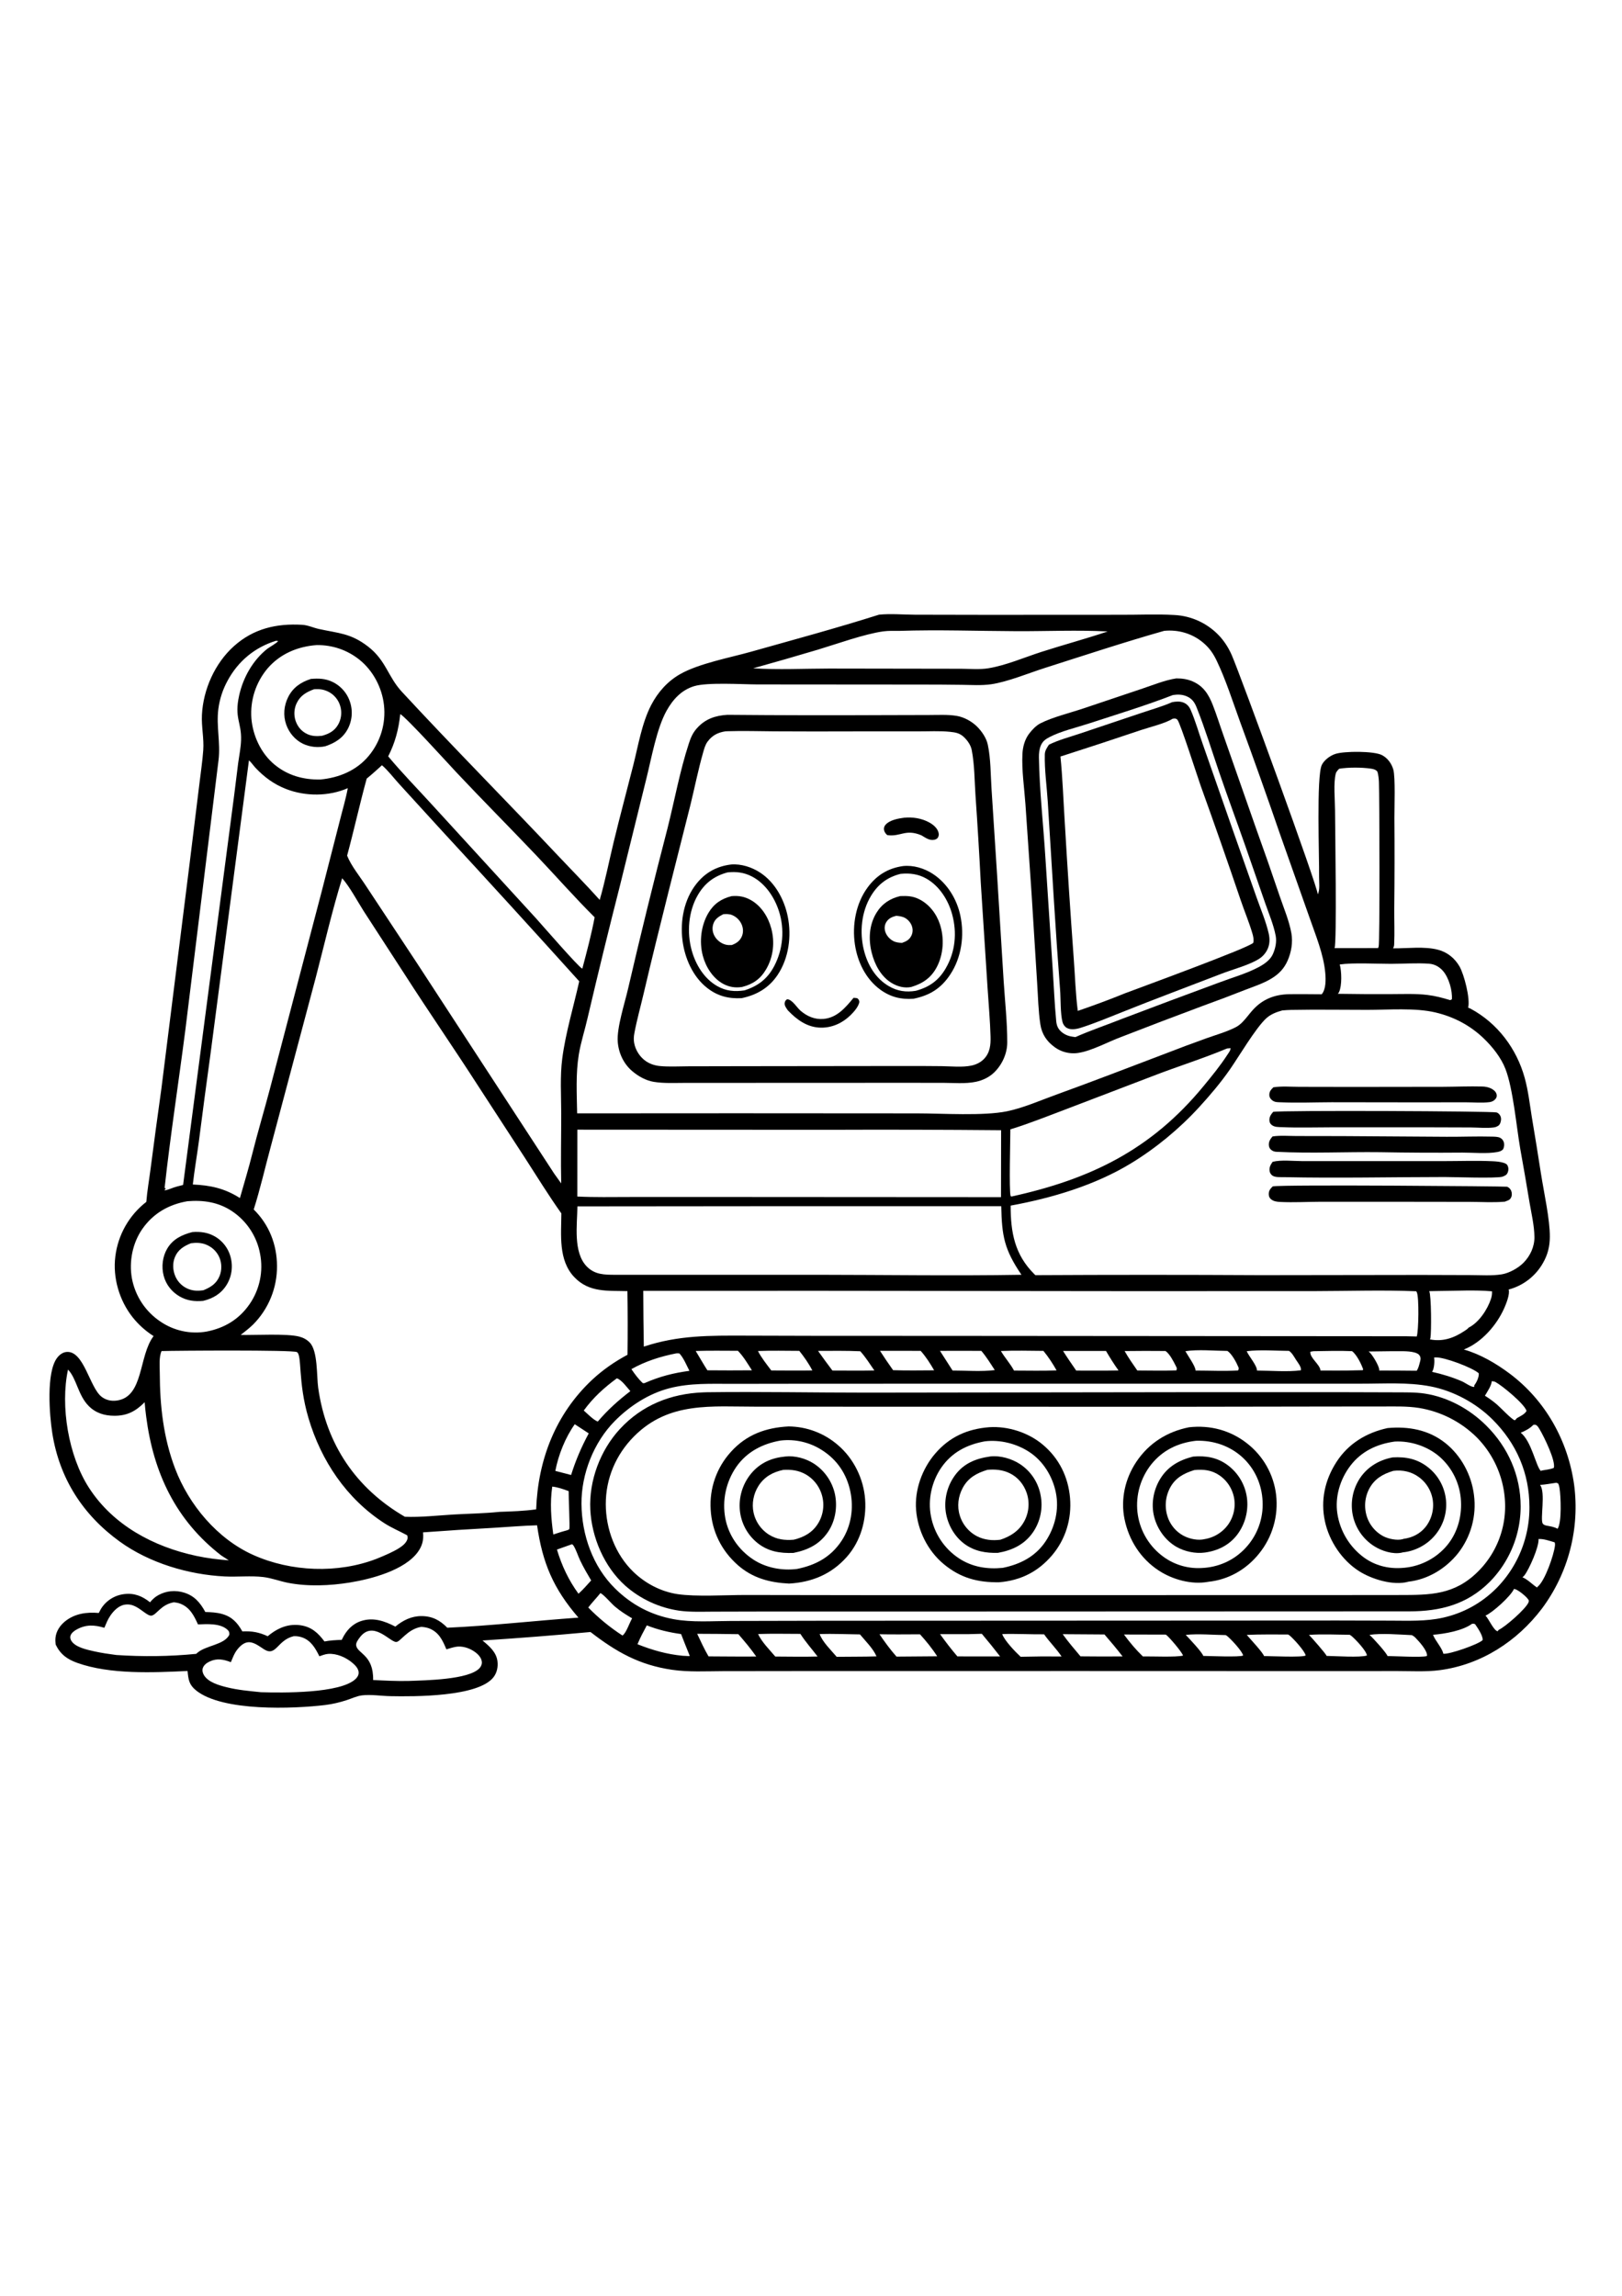 <?xml version="1.0" encoding="utf-8"?>
<!-- Generator: Adobe Illustrator 27.5.0, SVG Export Plug-In . SVG Version: 6.00 Build 0)  -->
<svg xmlns="http://www.w3.org/2000/svg" xmlns:xlink="http://www.w3.org/1999/xlink" viewBox="0 0 4201 3000" width="595" height="842" preserveAspectRatio="xMidYMid meet" data-scaled="true">
<path style="fill:#FFFFFF;" d="M0,0v3000.002h4201.003V0H0z"/>
<path d="M1553.263,857.749c14.249-49.266,24.233-100.444,36.303-150.355c16.066-66.431,33.945-132.527,50.705-198.797
	c12.761-50.455,22.165-108.844,46.208-155.253c17.211-33.22,42.476-61.756,75.152-80.266c48.956-27.73,128.851-42.524,183.88-58.04
	c110.322-31.106,221.813-61.199,331.027-95.833c29.715-3.1,62.696-0.091,92.82,0.076l187.683,0.359l344.251-0.172
	c46.352,0.246,93.576-2.11,139.805,0.503c2.832,0.134,5.654,0.337,8.466,0.611c2.813,0.274,5.625,0.617,8.437,1.03
	c2.793,0.413,5.576,0.895,8.349,1.447c2.793,0.551,5.557,1.171,8.291,1.86c2.754,0.688,5.478,1.445,8.174,2.268
	c2.715,0.824,5.41,1.714,8.085,2.672c2.656,0.957,5.293,1.98,7.91,3.068c2.617,1.088,5.205,2.24,7.763,3.457
	c2.539,1.216,5.058,2.496,7.558,3.837c2.5,1.342,4.961,2.745,7.383,4.208c2.422,1.464,4.805,2.987,7.148,4.569
	c2.344,1.582,4.649,3.221,6.914,4.918c2.265,1.697,4.492,3.448,6.679,5.255c2.188,1.807,4.326,3.667,6.416,5.58
	c2.07,1.913,4.101,3.876,6.093,5.89c1.992,2.014,3.936,4.076,5.83,6.187c12.48,14.209,22.235,30.073,29.794,47.37
	c21.913,50.098,223.673,602.119,222.589,619.044c6.24-11.068,3.252-32.464,3.457-45.185c0.791-48.299-7.295-261.094,7.119-289.954
	c6.621-13.201,21.972-24.29,35.858-28.626c22.822-7.122,99.605-7.603,120.318,3.53c14.267,7.67,24.315,21.428,28.856,36.838
	c5.83,19.869,2.783,99.671,2.93,125.602c0.625,77.936,0.507,155.869-0.352,233.801c-0.264,31.055,1.143,62.546-0.264,93.53
	c-0.176,4.008-0.967,6.873-2.842,10.359c36.795,0.378,81.061-5.722,116.626,3.694c23.905,6.334,43.094,21.779,55.427,43.14
	c11.924,20.687,28.388,84,22.353,106.843c2.314,0.806,4.394,1.55,6.562,2.71c69.812,37.559,119.351,103.831,140.092,179.537
	c9.023,32.933,12.773,66.343,18.134,99.955c8.359,49.645,16.396,99.342,24.11,149.092c7.412,47.414,22.998,116.751,22.734,161.971
	c-0.146,24.694-5.39,46.43-17.812,67.907c-1.191,2.092-2.422,4.154-3.691,6.185c-1.289,2.031-2.627,4.028-4.014,5.991
	c-1.386,1.965-2.822,3.894-4.306,5.786c-1.484,1.893-3.008,3.747-4.57,5.563c-1.582,1.816-3.203,3.593-4.863,5.329
	c-1.66,1.736-3.369,3.43-5.127,5.08c-1.738,1.65-3.516,3.257-5.332,4.819c-1.835,1.561-3.701,3.075-5.595,4.544
	c-1.914,1.469-3.857,2.889-5.83,4.263c-1.973,1.371-3.975,2.693-6.005,3.967c-2.051,1.271-4.121,2.491-6.211,3.659
	c-2.11,1.17-4.239,2.286-6.387,3.349s-4.326,2.07-6.533,3.023c-2.207,0.955-4.433,1.854-6.68,2.695
	c-2.265,0.844-4.541,1.631-6.826,2.361c-2.285,0.728-4.59,1.4-6.914,2.016c3.926,11.388-6.65,37.497-11.425,48.249
	c-19.599,44.273-58.533,88.96-104.644,107.115c42.186,11.771,84.079,36.375,118.911,62.499
	c92.574,69.419,150.902,173.725,166.751,287.775c0.469,3.506,0.888,7.017,1.259,10.532c0.371,3.516,0.703,7.035,0.996,10.559
	c0.293,3.525,0.547,7.052,0.762,10.582c0.195,3.529,0.362,7.062,0.498,10.597c0.117,3.533,0.195,7.067,0.234,10.603
	c0.039,3.537,0.029,7.073-0.029,10.608c-0.039,3.535-0.127,7.07-0.264,10.605c-0.136,3.533-0.313,7.064-0.527,10.594
	c-0.215,3.529-0.479,7.055-0.791,10.576c-0.293,3.523-0.635,7.043-1.025,10.559c-0.391,3.514-0.82,7.022-1.289,10.526
	c-0.469,3.506-0.986,7.004-1.553,10.494c-0.546,3.492-1.142,6.978-1.787,10.456c-0.644,3.477-1.328,6.945-2.051,10.406
	c-0.722,3.463-1.484,6.915-2.285,10.356c-0.82,3.443-1.67,6.876-2.549,10.298c-0.898,3.422-1.836,6.833-2.812,10.233
	c-0.957,3.399-1.963,6.786-3.018,10.163c-1.055,3.375-2.149,6.736-3.281,10.084c-1.133,3.35-2.314,6.685-3.545,10.005
	c-1.211,3.32-2.461,6.626-3.75,9.917s-2.627,6.566-4.014,9.823c-1.367,3.258-2.774,6.499-4.219,9.723
	c-1.465,3.225-2.958,6.431-4.482,9.618c-1.523,3.189-3.086,6.359-4.688,9.51c-1.602,3.15-3.242,6.281-4.922,9.393
	c-1.699,3.111-3.418,6.202-5.156,9.272c-1.758,3.068-3.554,6.116-5.39,9.144c-1.816,3.025-3.682,6.029-5.595,9.012
	c-1.895,2.982-3.828,5.94-5.801,8.874c-1.973,2.936-3.975,5.847-6.006,8.733c-2.051,2.887-4.13,5.748-6.24,8.584
	c-64.509,85.16-157.464,145.254-264.364,159.504c-35.858,4.775-74.089,2.379-110.24,2.402l-183.157,0.103l-644.136-0.205
	l-722.156,0.096l-197.5,0.237c-43.448,0.126-88.289,2.739-131.377-3.539c-85.054-12.399-144.398-46.152-211.354-97.837
	c-93.147,8.625-186.396,15.954-279.748,21.987c17.37,14.303,35.799,29.877,38.758,53.634c1.816,14.604-1.204,29.827-10.353,41.554
	c-39.886,51.129-205.714,50.098-266.781,48.938c-23.563-0.448-50.544-4.855-73.837-2.033c-13.007,1.576-26.319,7.966-38.817,12.076
	c-18.084,5.965-37.367,10.594-56.265,12.879c-82.245,9.932-265.92,17.373-334.443-37.708c-18.389-14.777-19.98-28.069-22.162-50.414
	c-89.326,4.201-200.333,9.363-285.376-20.895c-26.384-9.386-43.966-22.131-56.211-47.505c-0.731-5.895-0.981-11.783-0.425-17.704
	c1.541-16.389,11.409-31.342,23.855-41.634c25.424-21.023,56.5-25.195,88.259-22.462c3.002-6.176,6.172-12.029,10.342-17.508
	c0.834-1.082,1.694-2.143,2.582-3.182c0.887-1.039,1.799-2.055,2.737-3.047c0.938-0.994,1.9-1.964,2.886-2.909
	c0.986-0.946,1.995-1.865,3.027-2.76c1.032-0.896,2.086-1.766,3.161-2.607c1.075-0.842,2.171-1.656,3.287-2.443
	s2.251-1.547,3.405-2.279c1.154-0.73,2.326-1.432,3.515-2.104c1.189-0.672,2.394-1.313,3.616-1.925
	c1.221-0.613,2.456-1.195,3.706-1.746c1.25-0.549,2.514-1.067,3.791-1.556c1.275-0.486,2.562-0.941,3.861-1.365
	c1.299-0.422,2.607-0.812,3.926-1.169s2.644-0.682,3.978-0.973c1.336-0.291,2.677-0.549,4.022-0.773
	c1.348-0.225,2.7-0.415,4.057-0.571c26.132-3.188,46.683,5.2,66.826,21.199c6.509-7.925,13.051-13.896,22.104-18.806
	c20.237-10.978,43.372-13.002,65.406-6.41c27.374,8.191,42.455,26.224,55.738,50.443c14.985,0.404,29.641,1.058,44.125,5.268
	c25.326,7.359,39.119,22.564,51.666,44.897c25.338-1.037,42.575,1.983,65.772,12.501c2.449-2.047,4.946-4.033,7.491-5.959
	c22.766-17.212,48.731-26.64,77.47-22.409c28.478,4.192,45.379,19.646,62.007,41.956c15.008-2.9,29.589-3.618,44.808-4.143
	c0.439-0.971,0.892-1.936,1.356-2.895c10.464-21.431,26.029-38.584,49.264-46.043c31.08-9.979,60.472,0.152,88.101,14.602
	c19.912-16.356,41.981-27.478,68.25-27.24c27.594,0.252,47.471,10.764,66.349,30.152c113.143-5.142,226.611-18.141,339.666-26.171
	c-64.987-75.199-93.011-141.167-107.143-239.072c-37.302,1.031-74.853,4.301-112.12,6.51
	c-61.117,3.315-122.194,7.239-183.233,11.774c2.033,19.231-1.89,34.831-13.195,50.549c-34.2,47.543-120.757,70.307-176.158,79.31
	c-51.382,8.353-108.623,10.799-159.916,0.902c-21.509-4.151-42.816-12.533-64.518-15.076c-32.501-3.809-66.698,0.123-99.518-1.491
	c-94.156-4.632-195.437-34.787-272.309-90.401c-95.548-69.123-156.088-163.527-174.586-280.532
	c-7.262-45.932-16.359-157.899,12.714-195.457c5.837-7.541,14.108-13.972,23.879-14.906c45.267-4.336,59.832,91.582,90.81,115.808
	c11.497,8.988,25.298,11.936,39.531,10.017c70.418-9.486,56.133-115.362,95.425-166.948c-5.16-3.266-10.174-6.741-15.043-10.427
	c-4.869-3.686-9.576-7.568-14.121-11.648c-4.545-4.078-8.912-8.339-13.101-12.782c-4.189-4.443-8.186-9.054-11.991-13.831
	c-34.487-43.48-51.767-102.161-44.849-157.357c0.418-3.455,0.922-6.897,1.512-10.327c0.588-3.43,1.261-6.844,2.018-10.242
	c0.758-3.396,1.599-6.772,2.522-10.125c0.924-3.355,1.931-6.687,3.02-9.993c1.09-3.305,2.26-6.581,3.51-9.829
	c1.252-3.246,2.583-6.46,3.993-9.642s2.898-6.326,4.465-9.434c1.564-3.109,3.205-6.177,4.922-9.202
	c1.719-3.027,3.511-6.01,5.376-8.947c1.863-2.939,3.799-5.83,5.806-8.672c2.008-2.842,4.085-5.633,6.231-8.373
	c2.146-2.738,4.358-5.423,6.635-8.054c2.279-2.631,4.622-5.203,7.028-7.717c2.404-2.514,4.87-4.967,7.397-7.359
	c2.527-2.392,5.112-4.721,7.755-6.984c2.642-2.264,5.339-4.461,8.089-6.592c2.206-28.017,7.242-56.335,10.828-84.24
	c9.013-69.555,18.398-139.061,28.153-208.518L491.11,763.17l25.297-205.758c3.407-29.112,7.998-58.611,10.043-87.812
	c2.103-30.056-4.983-60.604-3.442-91.075c3.325-65.877,33.614-133.637,82.699-177.697c50.857-45.652,110.257-59.292,176.931-55.44
	c14.812,0.856,28.575,7.583,42.971,10.767c51.61,11.414,82.552,10.72,127.612,45.525c46.8,36.151,51.185,77.786,87.653,117.183
	c133.014,143.707,271.056,282.774,405.35,425.3C1481.887,782.013,1518.56,819.012,1553.263,857.749z M2328.674,161.132
	c-13.482-0.044-27.465-0.539-40.841,1.265c-48.546,6.55-121.267,32.884-169.745,47.437
	c-55.625,16.602-111.406,32.663-167.343,48.184c64.764,4.208,131.549,0.762,196.601,0.673l342.03,0.524
	c22.701,0.112,48.3,2.412,70.614-1.281c45.871-7.592,92.885-28.098,137.142-42.346c57.051-18.366,114.845-33.842,171.708-52.949
	c-77.777-4.146-157.368-0.415-235.379-0.734C2532.188,161.49,2429.858,157.824,2328.674,161.132z M3015.347,160.999
	c-103.235,29.215-206.119,63.308-308.405,95.876c-42.326,13.477-97.593,36.468-140.104,42.527
	c-24.819,3.539-50.901,1.682-75.94,1.395c-35.631-0.486-71.264-0.711-106.9-0.674l-423.425-0.325
	c-38.776-0.185-128.403-5.862-162.533,4.427c-32.969,9.938-55.26,34.374-71.604,63.68c-25.839,46.318-39.116,123.12-52.401,175.963
	l-67.489,273.437c-29.309,114.766-57.456,229.816-84.439,345.15c-7.175,31.96-17.8,63.797-23.062,96.079
	c-8.124,49.869-5.08,101.584-4.245,151.922l414.616-0.229l465.725,0.29c65.417,0.003,171.989,7.146,233.147-5.443
	c42.3-8.71,85.74-27.996,126.438-42.712c94.974-34.339,189.432-70.825,283.843-106.702c35.467-13.813,71.13-27.123,106.988-39.932
	c24.462-8.733,51.179-16.228,74.352-27.984c6.65-3.366,12.392-7.89,17.636-13.146c9.902-9.92,17.987-21.682,27.391-32.057
	c25.546-28.093,56.951-40.049,94.391-40.632c27.948-0.434,55.984,0.091,83.962,0.193c11.191-13.321,10.605-37.811,9.257-54.193
	c-4.072-49.318-25.487-99.651-41.482-146.08l-75.847-214.453c-33.417-97.201-67.849-194.044-103.297-290.529
	c-18.866-51.867-36.971-109.001-60.73-158.596c-9.082-18.962-19.159-33.395-35.448-46.958
	C3087.415,167.692,3051.82,157.519,3015.347,160.999z M714.876,186.785c-54.847,16.745-98.387,52.925-125.602,103.631
	c-3.096,5.649-5.921,11.43-8.475,17.342c-2.555,5.914-4.828,11.934-6.82,18.059c-1.994,6.125-3.697,12.33-5.109,18.615
	c-1.414,6.285-2.531,12.622-3.351,19.011c-5.701,44.473,5.929,87.442,0.53,131.918l-85.968,698.831
	c-17.525,136.327-38.667,272.637-53.752,409.219l3.114,2.4l-0.53,1.084l-2.722,0.803l1.043,2.347
	c5.376-1.271,10.248-2.681,15.342-4.831c10.385-4.116,20.776-6.794,31.636-9.352L606.435,587.148
	c3.316-27.898,6.788-55.777,10.415-83.637c2.678-19.465,6.887-39.861,7.514-59.47c1.482-46.295-18.014-57.149-4.951-115.805
	c10.347-46.449,35.58-91.361,73.342-121.039c4.385-3.448,26.855-16.066,27.453-19.867L714.876,186.785z M820.434,197.89
	c-49.19,3.564-94.734,22.446-127.34,60.338c-1.875,2.218-3.696,4.481-5.464,6.787c-1.766,2.306-3.474,4.654-5.127,7.044
	s-3.246,4.818-4.781,7.284c-1.533,2.467-3.007,4.969-4.421,7.507c-1.412,2.538-2.763,5.109-4.052,7.712
	c-1.289,2.604-2.514,5.237-3.674,7.901c-1.162,2.664-2.258,5.354-3.287,8.068c-1.031,2.717-1.996,5.457-2.894,8.221
	c-0.896,2.762-1.727,5.545-2.49,8.35c-0.764,2.803-1.458,5.623-2.083,8.461c-0.627,2.836-1.184,5.687-1.67,8.552
	c-0.488,2.863-0.907,5.737-1.257,8.622c-0.348,2.885-0.626,5.775-0.835,8.672c-0.209,2.898-0.347,5.8-0.413,8.704
	c-0.068,2.904-0.066,5.809,0.006,8.713c0.074,2.904,0.218,5.806,0.431,8.704c3.63,44.745,24.608,90.469,59.4,119.391
	c34.393,28.591,74.845,39.817,118.938,39.108c48.394-4.512,94.042-23.153,125.676-61.351c1.871-2.248,3.684-4.542,5.44-6.882
	c1.756-2.34,3.452-4.722,5.089-7.146c1.635-2.426,3.209-4.891,4.722-7.395c1.514-2.504,2.963-5.044,4.347-7.62
	c1.385-2.576,2.705-5.186,3.961-7.828c1.254-2.643,2.441-5.314,3.562-8.016c1.119-2.703,2.171-5.433,3.155-8.188
	c0.984-2.754,1.898-5.531,2.742-8.332c0.844-2.801,1.617-5.621,2.32-8.461c0.703-2.84,1.335-5.695,1.895-8.566
	c0.559-2.871,1.046-5.755,1.462-8.651c0.414-2.896,0.756-5.801,1.025-8.713c0.27-2.914,0.466-5.832,0.589-8.754
	c0.123-2.924,0.173-5.849,0.149-8.774c-0.023-2.924-0.12-5.847-0.29-8.769c-0.17-2.92-0.413-5.834-0.729-8.742
	c-4.884-45.299-28.071-89.684-63.791-118.2C899.046,210.336,860.892,197.532,820.434,197.89z M1036.701,376.594
	c-4.289,39.598-13.142,73.673-31.285,109.468c35.94,43.072,75.392,83.268,113.166,124.743l269.904,294.867
	c14.847,16.471,110.729,126.876,119.187,129.806l0.694-0.267c11.581-43.588,23.357-88.093,31.783-132.372
	c-51.974-51.665-100.707-107.23-151.224-160.389c-68.136-71.692-138.062-141.847-205.826-213.879
	C1161.266,505.357,1053.148,385.925,1036.701,376.594z M644.786,496.313l-99.558,759.988
	c-10.505,76.051-20.626,152.153-30.362,228.308c-4.977,36.65-11.329,73.324-15.477,110.057
	c46.044,2.027,82.549,10.046,122.005,35.098c10.927-38.528,22.695-77.036,32.36-115.893c13.915-55.406,30.374-110.153,44.957-165.39
	l134.417-512.52l47.562-185.549c6.759-27.176,15.078-54.463,20.073-81.993c-49.293,21.519-109.458,21.642-159.618,2.229
	c-31.077-12.023-56.684-30.762-79.327-54.885C656.208,509.784,650.836,501.598,644.786,496.313z M989.304,509.039
	c-12.957,11.88-25.95,23.525-39.564,34.652c-18.16,66.108-32.791,133.184-50.717,199.386c10.309,26.235,32.835,53.704,48.344,77.631
	l133.788,202.521l354.044,543.027l18.298,25.6c-1.348-60.589,0.135-120.973,0.059-181.547c-0.062-46.65-3.343-95.798,2.701-142.037
	c8.748-66.902,29.29-133.852,43.947-199.793c-117.808-130.619-236.373-260.544-355.697-389.775l-110.328-120.847
	C1019.736,542.098,1005.419,522.894,989.304,509.039z M3468.464,518.122c-3.339,3.521-7.5,7.576-8.759,12.39
	c-6.416,24.475-2.08,67.969-1.963,94.878c0.234,49.764,4.951,344.104-1.23,357.167l99.869-0.021l13.33-0.123
	c0.088-0.768,0.059-1.556,0.264-2.303c0.117-0.492,0.528-0.876,0.732-1.342c3.252-7.406,2.138-391.96,0.732-425.959
	c-0.41-9.275-1.377-18.073-3.867-27.032c-4.424-5.783-10.927-7.066-17.841-8.057
	C3525.971,514.328,3491.988,514.292,3468.464,518.122z M886.174,801.669c-26.205,84.712-45.95,171.22-68.332,256.975
	l-116.237,436.732c-14.835,54.41-27.368,110.273-44.486,163.957c39.731,39.024,60.103,90.645,60.311,146.218
	c0.027,3.502-0.031,7.003-0.176,10.503c-0.144,3.498-0.375,6.991-0.691,10.479c-0.318,3.486-0.723,6.964-1.213,10.433
	c-0.488,3.467-1.063,6.92-1.723,10.359c-0.66,3.439-1.404,6.86-2.232,10.263c-0.83,3.402-1.743,6.782-2.739,10.14
	s-2.074,6.688-3.234,9.993c-1.16,3.305-2.401,6.578-3.724,9.82c-1.322,3.242-2.724,6.45-4.204,9.624
	c-1.482,3.174-3.041,6.308-4.676,9.404c-1.637,3.096-3.347,6.149-5.133,9.161c-1.787,3.012-3.647,5.978-5.581,8.898
	c-1.934,2.92-3.937,5.79-6.011,8.61c-2.076,2.82-4.22,5.588-6.43,8.303c-2.213,2.715-4.49,5.373-6.832,7.975
	c-2.344,2.604-4.75,5.146-7.218,7.629c-9.955,9.817-21.365,18.41-32.304,27.1c38.202,0.712,119.696-4.037,151.708,4.283
	c10.462,2.719,19.537,7.512,27.11,15.302c21.433,22.063,17.689,86.909,22.039,117.604c20.7,145.992,97.637,259.99,224.437,333.618
	c40.914,1.67,84.266-3.363,125.292-5.792c39.546-2.344,80.373-2.774,119.711-6.952c31.595-1.049,63.698-2.106,95.035-6.454
	c4.673-128.484,50.295-247.031,145.559-336.021c26.932-25.154,58.591-46.983,91.063-64.304
	c0.697-54.918,0.613-109.834-0.252-164.748c-50.895-1.479-99.134,4.289-137.722-36.393
	c-41.638-43.893-33.678-109.254-33.377-164.874c-32.981-46.397-62.438-94.444-93.318-142.201L1238.223,1339.1
	c-62.291-96.85-127.82-191.64-190.035-288.539L942.299,887.28C926.479,862.565,905.245,822.686,886.174,801.669z M3469.928,1024.961
	c4.951,17.004,6.094,55.061-1.846,71.455c-0.791,1.617-1.875,3.079-2.988,4.471c45.819,0.748,91.647,1.006,137.485,0.773
	c31.317-0.041,63.484-1.582,94.596,2.194c20.097,2.44,39.373,7.444,58.65,13.453l4.541-2.118
	c1.758-22.266-7.705-55.318-22.294-72.668c-9.433-11.247-22.06-18.486-36.854-19.556c-32.108-2.326-66.121,0.29-98.492,0.337
	C3565.257,1023.355,3504.234,1019.881,3469.928,1024.961z M3320.989,1143.976c-15.322,4.219-30.057,9.829-41.893,20.824
	c-26.894,25.002-69.871,97.658-93.131,131.271c-24.023,34.696-51.795,67.406-80.27,98.496
	c-50.799,55.494-111.998,106.122-176.296,145.225c-93.694,56.974-204.71,89.939-311.829,109.568
	c0.038,68.985,10.13,126.539,61.325,177.407c0.898,0.895,1.805,1.78,2.721,2.657c194.5-1.074,389.002-1.074,583.506,0l414.827-0.568
	l130.278,0.392c25.634,0.085,53.845,2.153,79.157-1.922c19.306-3.111,42.625-16.005,56.335-29.833
	c17.577-17.707,28.798-41.859,28.475-66.943c-0.381-29.268-7.587-59.663-12.568-88.509c-7.715-46.85-15.8-93.635-24.257-140.355
	c-9.843-57.299-18.427-154.919-38.202-206.11c-11.367-29.443-33.485-57.185-56.043-78.929
	c-35.418-34.157-77.839-56.297-125.62-67.547c-52.586-12.384-121.489-6.651-176.038-6.621
	c-65.915,0.035-132.065-1.146-197.951,0.141C3335.998,1142.798,3328.489,1143.25,3320.989,1143.976z M3178.085,1242.455
	c-63.513,26.593-130.219,47.194-194.523,72.226l-221.771,84.762c-47.96,18.091-95.981,37.362-144.981,52.471
	c0.062,26.185-3.679,158.188,0.709,172.714l2.294,1.178c204.144-44.757,361.553-120.899,497.104-285.548
	c21.708-26.341,43.621-53.036,62.136-81.727c3.046-4.729,8.437-11.203,8.056-16.854L3178.085,1242.455z M1495.305,1452.707
	l-0.07,173.115c45.033,2.27,90.526,1.207,135.625,1.207l218.81-0.059l742.924,0.445l0.305-173.259
	c-148.193-1.344-296.39-1.716-444.589-1.116L1495.305,1452.707z M485.324,1638.01c-47.939,8.309-88.095,31.022-116.395,71.376
	c-25.678,36.615-35.178,84.812-27.254,128.631c0.529,2.809,1.127,5.603,1.793,8.382c0.668,2.779,1.404,5.54,2.209,8.282
	c0.805,2.742,1.678,5.463,2.619,8.162c0.939,2.699,1.946,5.373,3.02,8.022c1.072,2.65,2.21,5.271,3.413,7.863
	c1.203,2.592,2.471,5.152,3.803,7.682c1.33,2.529,2.723,5.024,4.178,7.482c1.455,2.461,2.97,4.884,4.544,7.269
	c1.576,2.385,3.21,4.729,4.901,7.031c1.691,2.303,3.439,4.563,5.244,6.779c1.805,2.217,3.663,4.387,5.575,6.51
	c1.912,2.125,3.876,4.2,5.891,6.226c2.016,2.026,4.08,4,6.193,5.924c2.113,1.924,4.273,3.794,6.48,5.61
	c2.205,1.814,4.455,3.574,6.75,5.279c2.295,1.703,4.63,3.349,7.005,4.937c2.162,1.482,4.359,2.912,6.592,4.289
	c2.232,1.377,4.497,2.698,6.794,3.964c2.295,1.267,4.62,2.478,6.975,3.633c2.353,1.154,4.734,2.251,7.142,3.29
	c2.408,1.039,4.84,2.018,7.295,2.938c2.455,0.922,4.931,1.783,7.429,2.584c2.496,0.801,5.011,1.541,7.544,2.221
	c2.531,0.68,5.079,1.298,7.643,1.854c2.562,0.555,5.137,1.048,7.722,1.479c2.586,0.432,5.181,0.8,7.787,1.104
	c2.603,0.305,5.213,0.547,7.828,0.727c2.617,0.18,5.236,0.296,7.857,0.349c2.621,0.051,5.242,0.039,7.863-0.035
	c2.621-0.074,5.239-0.213,7.854-0.416c2.615-0.201,5.223-0.466,7.825-0.794c2.602-0.328,5.193-0.719,7.775-1.172
	c46.8-9.126,84.796-32.133,111.866-71.927c1.586-2.334,3.113-4.705,4.582-7.113c1.469-2.408,2.878-4.852,4.227-7.33
	c1.348-2.479,2.634-4.989,3.858-7.532c1.225-2.541,2.387-5.111,3.486-7.711c1.098-2.6,2.131-5.224,3.099-7.872
	c0.969-2.65,1.872-5.323,2.71-8.019c0.836-2.693,1.605-5.406,2.308-8.139c0.705-2.733,1.341-5.481,1.907-8.244
	c0.568-2.766,1.068-5.542,1.5-8.329c0.432-2.789,0.794-5.587,1.087-8.394c0.293-2.807,0.517-5.618,0.671-8.435
	c0.156-2.818,0.242-5.638,0.258-8.458c0.016-2.822-0.038-5.642-0.161-8.461c-0.123-2.82-0.315-5.635-0.577-8.443
	c-0.264-2.81-0.595-5.612-0.993-8.405c-0.4-2.793-0.869-5.574-1.406-8.344c-0.51-2.773-1.088-5.532-1.734-8.276
	c-0.646-2.744-1.36-5.471-2.142-8.18c-0.781-2.709-1.63-5.396-2.546-8.063c-0.916-2.666-1.898-5.308-2.947-7.925
	c-1.047-2.619-2.158-5.209-3.334-7.77c-1.178-2.563-2.418-5.094-3.721-7.594c-1.303-2.502-2.666-4.969-4.09-7.4
	c-1.426-2.432-2.911-4.827-4.456-7.187c-1.545-2.357-3.147-4.676-4.807-6.955c-1.66-2.279-3.375-4.516-5.144-6.709
	c-1.771-2.191-3.597-4.339-5.475-6.442c-1.879-2.102-3.808-4.156-5.789-6.161s-4.01-3.962-6.088-5.868
	c-2.078-1.904-4.202-3.756-6.372-5.555c-2.17-1.801-4.383-3.545-6.638-5.232c-2.258-1.689-4.555-3.321-6.893-4.896
	C566.016,1640.377,527.143,1634.556,485.324,1638.01z M2030.235,1650.81l-534.711,0.492
	c-0.577,47.675-11.581,118.846,24.192,155.634c20.826,21.419,45.757,21.486,73.919,21.562l522.99-0.041
	c176.179,0.123,352.811,2.944,528.948,0.021c-44.453-65.734-50.72-99.7-52.351-177.624L2030.235,1650.81z M1666.025,1870.086
	c0.135,48.127,0.629,96.251,1.482,144.372c89.747-29.851,171.483-28.638,264.868-28.383l171.137,0.451l379.022,0.173l1160.004,0.896
	l26.835,0.65c4.951-13.963,6.24-101.672,0.264-114.302c-0.586-1.26-0.908-1.728-1.611-2.827
	c-86.539-3.557-174.104-0.551-260.732-0.404l-474.092,0.144l-809.446-0.864L1666.025,1870.086z M3727.995,1870.384l-26.308,0.474
	c5.537,10.093,5.859,107.18,3.076,121.852c-0.264,1.398-0.645,1.898-1.26,3.012c33.456,6.577,61.99-3.416,90.113-22.151
	c3.691-2.461,7.412-4.714,10.166-8.256c26.542-13.125,48.719-46.899,57.801-74.344c2.138-6.495,3.017-12.873,2.753-19.699
	C3819.749,1867.197,3772.758,1870.191,3727.995,1870.384z M418.433,2025.96c-7.119,15.826-4.664,40.04-4.602,57.355
	c0.302,84.615,9.331,166.89,39.567,246.601c35.785,94.336,109.619,182.523,202.741,224.145
	c97.607,43.629,218.493,48.439,318.553,10.052c11.173-4.286,22.121-9.24,33.04-14.133c14.463-7.058,40.742-18.841,46.894-35.42
	c1.723-4.644,1.529-7.022-0.062-11.537c-19.968-10.866-40.258-19.128-59.491-31.6c-97.651-63.328-163.379-161.212-196.176-272.092
	c-28.03-94.781-15.943-163.509-30.157-170.774C757.431,2022.778,455.873,2024.797,418.433,2025.96z M1801.902,2025.76
	c10.154,16.573,19.702,33.692,30.204,50.022c38.454,0.377,76.908,0.387,115.364,0.029c-11.091-17.358-21.817-35.722-36.256-50.558
	C1874.842,2025.248,1838.243,2024.504,1801.902,2025.76z M1963.116,2025.854c8.962,17.643,22.622,34.474,34.496,50.338
	c35.41,0.061,70.925,0.668,106.32-0.012c-8.985-17.61-21.374-35.315-33.74-50.742
	C2034.603,2025.356,1998.661,2024.357,1963.116,2025.854z M2118.738,2025.517c12.134,17.191,24.557,34.173,37.267,50.944
	c36.157-0.044,72.475,0.639,108.611-0.22c-11.519-16.55-22.845-34.89-36.485-49.77
	C2191.737,2024.782,2155.167,2025.485,2118.738,2025.517z M2279.202,2025.344c10.888,17.008,22.205,33.725,33.951,50.15
	c35.401,1.163,70.858,0.571,106.27,0.36c-10.198-17.76-21.216-35.133-34.882-50.452L2279.202,2025.344z M2434.551,2025.447
	l32.641,50.968c35.424,0.012,74.221,3.199,109.273-1.157c-10.81-16.743-21.878-34.594-34.774-49.775
	C2505.992,2025.423,2470.248,2025.022,2434.551,2025.447z M2592.329,2025.834c10.335,17.587,24.38,32.757,34.033,50.701
	c36.596-0.056,73.626,1.049,110.169-0.472c-9.782-17.405-21.318-35.206-34.094-50.558
	C2665.853,2025.283,2628.875,2024.111,2592.329,2025.834z M2753.309,2025.667c10.886,17.3,22.484,34.084,34.092,50.903
	c36.494-0.094,73.11,0.439,109.589-0.349c-11.759-16.412-22.268-33.179-32.466-50.602L2753.309,2025.667z M2912.78,2025.936
	c9.779,17.376,21.477,33.987,32.844,50.356c33.719,0.123,67.615,0.973,101.305-0.255c1.992-5.924,0.761-6.829-1.875-12.117
	c-5.654-11.382-15.732-30.935-26.396-38.124C2983.366,2025.432,2948.074,2025.479,2912.78,2025.936z M3070.189,2026.308
	c5.127,9.768,27.45,40.705,26.19,50.156c36.415,0.029,73.855,1.863,110.182-0.196c1.933-4.608,2.549-4.576,0.644-9.141
	c-5.097-12.346-17.08-34.33-28.241-41.531C3145.859,2025.347,3102.238,2021.222,3070.189,2026.308z M3228.971,2026.332
	c5.771,13.482,26.747,36.958,26.689,50.156c34.862,0.114,80.124,3.885,113.696-0.718c1.729-8.227-7.617-19.453-12.216-26.505
	c-5.185-7.966-10.605-18.609-18.632-23.807C3303.031,2025.315,3264.068,2021.908,3228.971,2026.332z M3401.67,2026.335l-7.822,1.368
	c-2.197,15.756,25.194,32.93,26.249,48.732c31.024-0.1,62.224,0.489,93.219-0.571l16.171-0.299l1.143-2.08
	c-4.629-13.904-17.05-38.634-28.798-47.256C3468.552,2024.694,3434.979,2025.901,3401.67,2026.335z M3603.546,2026.335
	l-58.679,0.738c8.935,6.639,24.843,34.069,27.04,44.786c0.469,2.356,0.322,2.502,0.147,4.55l49.978,0.141l47.195,0.393
	c4.658-6.762,6.064-14.024,8.232-21.75c1.582-5.669,2.959-10.723,0.146-16.239c-2.812-5.481-8.232-7.731-13.886-9.296
	C3645.908,2024.712,3622.12,2026.871,3603.546,2026.335z M1751.244,2031.954c-40.443,7.983-79.851,20.35-115.891,40.825
	c8.701,12.759,18.228,25.875,29.668,36.328c1.934,0.038,3.439,0.349,5.2-0.53c38.749-16.919,73.632-25.737,115.413-31.409
	c-7.517-14.353-15.02-33.463-26.041-45.07C1756.599,2031.839,1754.214,2031.523,1751.244,2031.954z M3714.255,2042.744
	c1.816,8.373,0.352,28.474-4.482,35.857c-0.264,0.401-0.615,0.741-0.938,1.113c27.128,6.097,52.556,13.781,78.103,24.835
	c7.705,3.346,23.729,15.34,31.317,14.247l0.205-4.216c6.064-7.685,12.333-21.059,11.572-31.043
	c-16.259-14.742-89.615-42.252-111.793-41.139C3716.921,2042.466,3715.573,2042.624,3714.255,2042.744z M176.145,2073.881
	c-20.399,94.834,1.238,223.676,53.993,305.652c62.71,97.444,167.515,153.179,278.435,176.833
	c27.828,5.936,55.697,9.442,84.055,11.528l-19.394-12.513c-117.839-90.999-175.85-213.741-194.649-359.807
	c-1.65-12.324-2.957-24.685-3.92-37.081c-23.149,23.209-45.057,35.083-78.433,35.03c-25.616-0.038-48.445-7.014-66.709-25.541
	C201.999,2140.065,198.581,2097.365,176.145,2073.881z M1597.515,2096.597c-33.488,24.835-60.912,49.538-85.57,83.37
	c10.743,9.255,23.296,22.954,36.198,28.655c26.085-30.466,52.697-54.478,84.459-78.832
	C1624.223,2120.469,1609.338,2099.548,1597.515,2096.597z M3863.311,2104.305c0.703,9.519-12.333,28.772-17.343,37.315
	c10.761,6.688,20.985,14.122,30.672,22.304c8.906,7.494,39.549,40.33,46.903,41.309c1.728-1.737,3.984-3.524,5.244-5.634
	c7.763-4.266,21.005-10.456,24.96-18.695c-5.449-18.149-62.488-64.939-80.124-74.596
	C3870.108,2104.387,3867.237,2104.179,3863.311,2104.305z M2462.508,2110.455l-416.602,0.182l-148.585,0.217
	c-55.636,0.126-109.528-2.637-163.927,11.479c-53.184,13.796-102.523,45.835-140.974,84.636
	c-54.625,55.116-87.005,137.4-86.381,214.697c0.647,80.446,29.334,162.706,87.53,219.656c42.628,41.716,92.106,67.957,150.864,78.87
	c47.611,8.845,100.642,4.729,149.016,4.632l237.017-0.536l874.131-0.396l460.704-0.249l136.899,0.378
	c44.823,0.091,91.051,2.232,135.053-7.635c53.201-11.924,99.986-37.808,138.569-76.365c1.699-1.729,3.379-3.477,5.039-5.247
	c1.66-1.77,3.291-3.559,4.893-5.367c1.621-1.811,3.213-3.64,4.775-5.487c1.582-1.848,3.135-3.715,4.658-5.602
	s3.018-3.791,4.482-5.713c1.484-1.924,2.94-3.864,4.365-5.821c1.426-1.959,2.832-3.935,4.219-5.927
	c1.387-1.994,2.744-4.004,4.072-6.029c1.328-2.025,2.636-4.067,3.926-6.126c1.269-2.059,2.519-4.132,3.75-6.22
	c1.231-2.088,2.441-4.191,3.633-6.311c1.172-2.117,2.324-4.249,3.457-6.396s2.236-4.306,3.31-6.48s2.119-4.36,3.135-6.557
	c1.016-2.199,2.011-4.411,2.988-6.635c0.957-2.223,1.895-4.457,2.813-6.703c0.918-2.246,1.807-4.503,2.666-6.77
	c0.859-2.268,1.689-4.546,2.49-6.835s1.573-4.587,2.314-6.894c0.742-2.307,1.455-4.622,2.139-6.946
	c0.703-2.324,1.367-4.657,1.992-6.999c0.625-2.34,1.23-4.688,1.816-7.046c0.566-2.355,1.113-4.718,1.64-7.087
	c0.508-2.367,0.996-4.741,1.465-7.122c0.449-2.381,0.879-4.768,1.289-7.16c0.39-2.391,0.762-4.786,1.113-7.187
	c0.332-2.4,0.644-4.805,0.937-7.213c0.273-2.408,0.527-4.819,0.762-7.233c0.215-2.414,0.41-4.831,0.586-7.251
	c0.156-2.42,0.283-4.841,0.381-7.263c0.117-2.422,0.195-4.845,0.234-7.269c0.059-2.426,0.078-4.851,0.059-7.274
	c-0.029-87.844-33.485-164.924-95.68-226.846c-42.83-42.677-101.627-74.3-161.039-85.676
	c-58.328-11.165-120.054-6.823-179.202-6.914l-260.907,0.015L2462.508,2110.455z M1488.649,2215.428
	c-24.403,34.304-42.488,79.392-50.33,120.847l40.797,10.608c12.076-38.349,26.715-72.375,45.716-107.757L1488.649,2215.428z
	 M3971.208,2217.166c-8.203,8.936-21.298,15.785-32.519,20.25c27.978,22.116,39.052,85.72,51.883,98.857l3.691-1.166
	c9.287-1.808,21.767-2.771,30.233-6.735c4.892-18.935-25.517-80.546-36.18-98.613c-2.637-4.485-6.826-12.416-12.421-13.093
	C3974.635,2216.512,3972.496,2216.949,3971.208,2217.166z M4030.912,2366.964c-13.916,1.963-28.182,4.746-42.186,5.651
	c15.146,18.782-0.352,89.558,7.089,100.274c1.875,2.728,5.654,3.996,8.672,4.881c9.58,1.813,21.152,3.258,29.589,8.438
	c11.455-15.68,8.349-85.503,5.097-105.735c-0.615-3.838-1.67-7.497-3.105-11.115
	C4034.31,2368.35,4032.904,2367.477,4030.912,2366.964z M1430.33,2376.898c-6.114,42.278-3.108,81.946,2.748,124.052
	c10.98-3.551,21.943-7.313,33.128-10.169c2.47-0.902,7.605-1.796,8.469-4.351c1.55-4.594-2.159-84.39-1.86-97.793
	C1458.908,2383.487,1445.18,2378.536,1430.33,2376.898z M3984.801,2512.651c1.641,19.987-24.315,78.405-36.502,94.125
	c-1.611,2.057-3.135,3.311-5.156,4.916c14.472,6.217,24.726,18.088,37.792,26.493l1.963-2.405
	c18.456-14.695,41.805-81.732,44.559-106.614c0.322-2.933,0-5.077-0.791-7.875
	C4014.067,2517.679,3997.954,2511.72,3984.801,2512.651z M1481.439,2526.137l-38.96,13.849
	c12.547,41.566,30.145,79.221,55.808,114.337c11.824-10.465,22.203-22.772,32.855-34.415
	c-10.198-17.174-20.264-34.304-28.807-52.377c-5.619-11.892-9.955-26.707-16.889-37.67
	C1484.574,2528.478,1482.951,2526.79,1481.439,2526.137z M3921.141,2641.93c-7.646,18.278-55.691,61.576-73.679,69.021
	c8.408,8.42,21.445,39.161,31.435,40.562l2.754-3.609c17.284-8.007,69.87-53.906,77.194-71.127c0.732-1.737,0.791-3.214,0.85-5.071
	c-4.394-8.883-25.516-25.708-34.891-29.001C3923.573,2642.27,3922.459,2642.153,3921.141,2641.93z M1555.121,2652.623
	c-10.122,12.709-21.737,24.501-31.528,37.368c27.353,27.908,55.761,51.144,88.485,72.489c9.093-4.535,18.978-34.424,25.156-44.44
	c-15.735-9.24-30.64-18.709-44.617-30.545C1582.837,2679.213,1564.756,2657.372,1555.121,2652.623z M450.497,2676.409
	c-33.547,5.924-44.046,31.553-57.63,34.564c-5.455,1.21-13.561-4.614-17.844-7.638c-15.934-11.244-30.473-24.009-51.654-20.722
	c-16.11,2.502-29.02,15.829-37.796,28.749c-6.41,9.439-10.867,20.675-15.309,31.163c-25.639-7.661-47.46-9-71.692,4.418
	c-6.422,3.554-13.636,8.722-15.982,16.02c-1.331,4.14-0.335,8.804,1.743,12.525c9.75,17.458,41.69,23.982,59.701,28.025
	c18.851,4.23,37.889,6.914,57.026,9.457c69.621,4.656,137.625,3.838,207.074-2.956l1.966-1.819
	c22.265-20.385,70.591-20.868,83.847-47.54c0.105-5.314,0.275-7.975-3.847-12.111c-18.281-18.354-53.913-15.691-77.361-14.766
	c-10.406-23.115-21.222-44.555-46.486-53.982C461.213,2677.918,455.8,2677.165,450.497,2676.409z M3812.513,2732.211
	c-24.521,18.038-70.72,25.992-100.982,28.441c6.357,16.529,23.026,32.862,26.747,49.093c16.2,1.79,88.766-23.804,100.66-34.439
	c0.498-0.439,0.878-0.99,1.318-1.482c-0.029-12.076-12.92-30.841-19.716-40.579
	C3817.551,2731.637,3815.852,2731.868,3812.513,2732.211z M1675.227,2736.263c-8.663,16.014-17.17,31.975-24.125,48.826
	c38.591,15.308,75.161,25.834,116.606,29.874l17.531,0.943l1.005-1.283c-7.588-18.551-15.006-37.168-22.256-55.852
	C1732.916,2754.389,1704.491,2747.785,1675.227,2736.263z M1091.381,2740.057c-36.549,5.739-54.51,39.627-65.423,39.255
	c-16.959-0.58-60.387-57.747-94.646-11.13c-3.876,5.273-9.89,13.219-8.85,20.013c3.307,21.609,45.145,23.982,43.97,89.57
	c30.435,1.541,61.664,3.19,92.12,2.423c42.259-1.644,156.281-3.015,183.587-33.302c4.239-4.702,6.589-10.685,5.727-17.054
	c-1.491-11.03-10.737-19.978-19.555-25.966c-13.684-9.293-31.833-15.07-48.42-11.953c-7.96,1.494-15.949,4.151-23.729,6.416
	c-9.659-22.931-18.978-43.693-43.487-53.777C1105.921,2741.768,1098.615,2740.763,1091.381,2740.057z M1805.713,2758.08
	c9.348,19.67,18.307,39.738,29.419,58.486c41.163,0.126,82.397,0.8,123.549,0.34c-13.951-19.977-30.301-39.445-46.305-57.841
	C1876.825,2758.487,1841.27,2758.158,1805.713,2758.08z M1963.462,2758.713c9.378,20.596,29.993,41.048,44.553,58.266
	c36.464,0.102,73.14,0.978,109.581-0.073c-14.777-19.412-31.484-38.06-44.585-58.603
	C2036.61,2758.367,1999.812,2757.301,1963.462,2758.713z M2122.863,2758.698c7.274,20.505,30.257,42.51,44.152,58.975
	c34.308-0.56,68.842,0.026,103.109-1.146c-8.153-19.664-29.178-40.471-42.801-56.865
	C2192.633,2759.305,2157.511,2757.638,2122.863,2758.698z M2509.32,2758.974c-24.862,0.137-49.725,0.127-74.587-0.029
	c14.288,19.837,28.991,39.141,44.946,57.674l31.1,0.041l79.462,0.035c-15.324-19.9-31.099-39.436-47.327-58.606L2509.32,2758.974z
	 M2595.789,2758.783c5.599,16.699,34.317,46.436,47.682,58.787c35.338-0.888,70.681-1.147,106.027-0.776
	c-13.663-20.321-31.244-37.468-45.271-57.369C2668.188,2759.736,2631.72,2757.644,2595.789,2758.783z M2277.893,2759.255
	c13.619,20.06,27.963,39.753,44.069,57.911l105.339-0.826c-12.729-19.954-28.549-39.451-44.479-56.936
	C2347.868,2759.478,2312.833,2759.99,2277.893,2759.255z M2752.416,2759.079c14.144,20.001,30.403,38.59,46.082,57.398
	c36.346,0.436,72.693,0.499,109.042,0.19c-15.073-19.5-30.734-38.273-46.923-56.854L2752.416,2759.079z M2911.078,2759.917
	c14.958,20.394,30.708,39.193,48.93,56.754c21.825-0.451,87.155,2.414,104.058-2.159c-2.168-8.461-36.444-48.97-44.53-54.334
	L2911.078,2759.917z M3071.039,2760.907c7.88,8.086,43.826,46.271,45.32,54.448c15.175,0.214,95.387,3.589,103.326-1.037
	c-1.641-10.752-32.43-43.685-41.922-50.9c-0.879-0.662-2.285-1.453-3.164-1.966
	C3141.055,2761.01,3104.26,2757.471,3071.039,2760.907z M3229.118,2760.943c8.613,10.286,41.542,45.108,44.705,54.744
	c17.109,0.194,99.254,3.923,107.867-1.38c-1.406-10.506-32.577-45.094-42.332-52.445c-0.908-0.68-2.373-1.447-3.281-1.969
	C3300.453,2759.885,3264.712,2759.29,3229.118,2760.943z M3390.244,2760.94c6.123,5.938,43.768,48.627,45.73,54.404
	c22.646,0.316,86.833,4.711,104.381-1.037c-1.143-12.05-29.384-41.57-39.11-49.866c-1.699-1.462-3.662-2.692-5.625-3.832
	C3460.876,2760.406,3424.843,2758.411,3390.244,2760.94z M3546.918,2760.937c7.734,6.032,44.705,47.109,46.785,54.762
	c19.482,0.141,88.004,4.066,101.422,0.1l0.938-1.491c0.234-13.568-20.536-36.276-29.969-45.938
	c-2.842-2.909-5.888-5.068-9.551-6.832C3624.639,2760.143,3577.239,2756.041,3546.918,2760.937z M760.718,2764.265
	c-42.742,10.093-45.165,53.616-76.453,34.242c-13.081-8.098-28.525-21.604-44.978-18.056c-12.287,2.648-23.817,15.721-30.04,26.244
	c-4.579,7.746-7.637,16.644-11.296,24.873c-18.878-7.207-35.624-10.825-54.777-1.819c-7.257,3.413-14.75,8.546-17.645,16.397
	c-2.262,6.135-0.955,12.352,2.112,17.953c10.549,19.269,39.675,27.428,59.283,32.335c29.348,7.342,58.852,9.818,88.825,12.92
	c54.335,1.494,206.28,3.873,245.639-34.673c4.517-4.424,7.734-9.961,7.517-16.439c-0.343-10.169-8.877-18.806-16.224-25.002
	c-16.619-14.016-40.484-24.671-62.649-23.147c-7.711,0.527-15.612,3.7-22.889,6.164c-10.169-20.666-21.802-41.021-44.849-48.938
	C775.682,2765.047,767.69,2763.831,760.718,2764.265z"/>
<path d="M2904.12,1212.563c-33.74,12.419-74.9,35.294-109.449,41.071c-1.375,0.242-2.755,0.45-4.14,0.624
	c-1.385,0.172-2.772,0.31-4.163,0.413c-1.392,0.102-2.786,0.169-4.18,0.202c-1.395,0.031-2.789,0.027-4.184-0.012
	c-1.394-0.039-2.788-0.113-4.18-0.223c-1.391-0.109-2.777-0.254-4.16-0.434c-1.385-0.18-2.764-0.393-4.136-0.642
	c-1.373-0.25-2.738-0.534-4.096-0.853c-1.359-0.318-2.71-0.671-4.052-1.058c-1.34-0.387-2.67-0.808-3.99-1.263
	c-1.318-0.453-2.625-0.94-3.92-1.462c-1.295-0.52-2.575-1.072-3.841-1.658c-1.268-0.586-2.519-1.203-3.756-1.852
	c-1.234-0.648-2.452-1.328-3.653-2.039c-1.201-0.709-2.384-1.449-3.548-2.221c-1.164-0.77-2.308-1.568-3.431-2.396
	c-20.495-14.868-32.908-33.82-36.722-58.796c-5.285-34.626-5.9-71.335-8.25-106.333l-14.451-231.56l-15.966-233.001
	c-3.02-42.138-9.834-87.252-7.734-129.24c0.914-18.237,5.915-37.272,17.006-52.037c7.743-10.31,18.105-21.352,29.694-27.34
	c30.432-15.721,78.984-27.563,112.85-39.076l151.605-50.974c27.977-9.281,58.269-21.92,87.36-26.226
	c15.409,0.052,28.651,1.768,42.86,8.016c27.567,12.125,40.926,33.609,51.619,60.805c9.99,25.427,18.076,51.826,27.275,77.566
	l83.493,238.298c21.62,59.918,42.615,120.056,62.986,180.413c10.546,30.905,24.228,62.883,29.882,95.077
	c4.102,23.59-0.264,48.926-9.843,70.679c-9.023,20.461-22.587,34.559-41.6,46.163c-21.093,12.867-45.555,20.651-68.493,29.563
	c-36.483,14.379-73.161,28.231-110.035,41.558C3044.369,1158.552,2974.151,1185.3,2904.12,1212.563z M3037.934,327.243
	c-71.833,27.847-147.346,50.736-220.664,74.651c-31.844,10.389-69.337,18.82-98.993,34.26
	c-10.127,5.271-17.636,10.564-22.347,21.369c-4.213,9.665-5.279,20.851-5.109,31.283c1.421,87.144,11.616,175.277,16.933,262.365
	l18.793,287.177c3.044,44.197,4.699,88.893,9.029,132.94c0.527,5.37,1.514,10.726,3.823,15.645
	c5.376,11.449,17.296,19.559,29.214,23.054c5.344,1.567,11.1,2.238,16.608,3.018c39.743-17.619,81.108-31.427,121.49-47.493
	c83.264-31.623,166.691-62.815,250.282-93.574c33.69-12.759,72.302-23.593,103.795-40.597c14.267-7.702,29.296-18.176,36.063-33.39
	c6.416-14.476,10.195-31.579,7.177-47.373c-5.478-28.796-17.753-57.243-27.333-84.946L3225.28,717.63
	c-22.235-63.328-45.613-126.308-67.351-189.797c-19.276-56.194-36.766-113.531-58.767-168.715
	c-5.215-13.122-11.836-22.55-25.341-28.436C3062.074,325.562,3050.444,325.383,3037.934,327.243z"/>
<path d="M842.374,459.955c-18.972,3.99-39.857,1.986-57.402-6.401c-20.607-9.853-36.209-28.441-43.73-49.875
	c-8.226-23.449-5.976-49.102,5.147-71.209c12.512-24.864,32.949-38.64,58.843-46.94c19.997-1.59,37.1-1.227,55.559,7.536
	c1.301,0.617,2.586,1.266,3.855,1.945c1.27,0.68,2.521,1.391,3.756,2.133s2.449,1.514,3.644,2.314
	c1.197,0.803,2.373,1.634,3.527,2.493c1.154,0.859,2.287,1.747,3.398,2.663c1.111,0.916,2.199,1.859,3.263,2.83
	c1.064,0.969,2.104,1.964,3.12,2.985c1.016,1.021,2.005,2.067,2.968,3.138c0.965,1.07,1.902,2.163,2.812,3.278
	c0.91,1.117,1.792,2.256,2.645,3.416c0.854,1.158,1.678,2.338,2.473,3.539c0.795,1.201,1.56,2.421,2.294,3.659
	c0.736,1.238,1.44,2.494,2.112,3.768c0.674,1.273,1.315,2.563,1.925,3.867s1.186,2.624,1.731,3.958
	c0.543,1.332,1.054,2.678,1.532,4.037c0.504,1.416,0.972,2.843,1.403,4.28c0.432,1.439,0.827,2.888,1.186,4.345
	c0.359,1.459,0.683,2.926,0.97,4.4c0.285,1.475,0.534,2.955,0.747,4.441c0.213,1.488,0.388,2.98,0.524,4.477
	c0.137,1.494,0.236,2.992,0.299,4.494c0.063,1.5,0.088,3.001,0.076,4.503c-0.014,1.502-0.064,3.003-0.152,4.503
	c-0.088,1.5-0.213,2.996-0.375,4.488c-0.162,1.494-0.362,2.982-0.601,4.465c-0.236,1.484-0.51,2.961-0.82,4.43
	c-0.312,1.471-0.66,2.932-1.043,4.383c-0.385,1.453-0.806,2.895-1.263,4.324c-0.455,1.432-0.946,2.851-1.474,4.257
	c-0.527,1.406-1.09,2.799-1.688,4.178c-0.596,1.379-1.226,2.741-1.892,4.087C889.177,438.246,868.172,451.292,842.374,459.955z
	 M813.266,312.296c-20.018,7.409-35.802,16.453-45.148,36.621c-0.424,0.916-0.824,1.842-1.201,2.777
	c-0.379,0.938-0.733,1.883-1.063,2.836s-0.638,1.914-0.923,2.883c-0.283,0.969-0.542,1.944-0.776,2.927
	c-0.236,0.982-0.447,1.97-0.633,2.962c-0.186,0.992-0.348,1.988-0.486,2.988c-0.137,1-0.249,2.003-0.337,3.009
	c-0.086,1.006-0.148,2.013-0.188,3.021c-0.037,1.01-0.05,2.02-0.038,3.029c0.014,1.008,0.051,2.016,0.111,3.023
	c0.063,1.008,0.15,2.014,0.264,3.018c0.111,1.004,0.247,2.004,0.407,3c0.162,0.996,0.349,1.988,0.56,2.977
	c0.209,0.986,0.443,1.968,0.703,2.944c0.26,0.975,0.543,1.943,0.85,2.906c0.307,0.961,0.637,1.914,0.99,2.859
	c5.472,14.637,15.931,26.279,30.265,32.64c12.099,5.367,24.644,5.549,37.595,4.028c17.536-4.966,31.856-12.132,41.33-28.576
	c0.508-0.885,0.993-1.781,1.456-2.689c0.463-0.908,0.903-1.828,1.321-2.76c0.418-0.93,0.813-1.869,1.184-2.818
	c0.371-0.951,0.719-1.91,1.043-2.877c0.324-0.967,0.624-1.941,0.899-2.924c0.275-0.982,0.526-1.971,0.753-2.965
	c0.229-0.994,0.432-1.993,0.609-2.997c0.178-1.004,0.33-2.012,0.457-3.023c0.129-1.012,0.232-2.026,0.31-3.044
	c0.078-1.016,0.131-2.033,0.158-3.053c0.027-1.02,0.029-2.04,0.006-3.062c-0.021-1.02-0.069-2.037-0.144-3.053
	c-0.072-1.018-0.17-2.033-0.293-3.047c-0.123-1.012-0.271-2.021-0.442-3.026c-0.174-1.004-0.372-2.004-0.595-3
	c-0.221-0.996-0.467-1.985-0.738-2.968c-0.264-0.977-0.552-1.946-0.864-2.909c-0.314-0.961-0.651-1.914-1.011-2.859
	c-0.361-0.947-0.746-1.884-1.154-2.81c-0.406-0.926-0.836-1.841-1.289-2.745c-0.453-0.904-0.929-1.797-1.427-2.678
	c-0.498-0.881-1.018-1.749-1.561-2.605c-0.541-0.853-1.104-1.693-1.688-2.52c-0.584-0.826-1.187-1.638-1.81-2.435
	c-0.625-0.797-1.269-1.577-1.934-2.341c-0.662-0.764-1.344-1.51-2.045-2.238c-0.701-0.73-1.42-1.442-2.156-2.136
	c-0.736-0.693-1.489-1.368-2.259-2.024c-0.771-0.656-1.559-1.293-2.361-1.91c-0.801-0.615-1.617-1.211-2.449-1.787
	c-0.832-0.576-1.678-1.131-2.537-1.664c-0.861-0.531-1.734-1.042-2.619-1.532C840.013,312.847,827.254,311.022,813.266,312.296z"/>
<path d="M2716.739,455.845c24.535-12.22,53.277-19.737,79.277-28.456l160.886-53.991c26.073-8.862,53.875-16.538,78.952-27.691
	c9.814-1.69,19.042-2.684,28.68,0.773c8.789,3.158,15.146,9.987,18.896,18.393c12.45,28.058,21.093,59.549,31.463,88.626
	l78.688,225.027l60.965,172.843c10.693,30.36,24.081,61.567,31.317,92.895c3.047,13.242,3.193,26.593-2.138,39.287
	c-4.658,11.118-13.301,21.138-23.613,27.396c-26.747,16.233-67.263,26.666-97.203,38.25c-85.25,32.985-170.911,64.743-255.76,98.771
	c-35.38,14.071-71.839,29.356-108.063,40.94c-10.602,3.39-25.865,6.129-35.943,0.363c-5.625-3.22-9.735-9.27-11.302-15.478
	c-5.698-22.573-4.388-58.992-6.176-83.323c-5.847-76.32-11.151-152.679-15.91-229.075l-16.001-257.646
	c-2.543-40.371-8.663-82.491-7.676-122.751C2706.327,470.936,2711.521,464.042,2716.739,455.845z M3036.85,388.746
	c-18.339,11.839-59.06,21.604-81.237,29.03c-69.497,23.467-139.178,46.374-209.042,68.722
	c5.569,55.037,7.432,110.912,10.933,166.143c6.931,118.699,14.737,237.341,23.416,355.925c3.43,45.217,4.719,91.649,10.526,136.568
	c40.936-13.924,81.438-29.015,121.504-45.273c41.696-15.773,322.174-118.195,333.072-131.065c1.699-9.009-0.029-16.503-2.578-25.099
	c-8.584-28.919-20.448-56.944-30.145-85.529c-33.651-99.264-68.259-198.191-103.824-296.781
	c-8.203-23.268-51.795-159.554-59.617-169.579c-2.109-2.707-4.189-3.659-7.617-3.709
	C3040.834,388.078,3038.315,388.524,3036.85,388.746z"/>
<path d="M2324.402,1331.354l-430.758,0.173l-119.91,0.038c-26.431-0.003-54.071,1.591-80.217-2.66
	c-20.574-3.349-40.082-14.285-55.841-27.636c-22.596-19.145-35.527-46.983-37.709-76.345
	c-2.707-36.375,18.131-99.601,26.867-137.654c32.28-139.219,66.41-277.982,102.389-416.288
	c18.081-72.062,31.771-147.369,54.803-217.907c5.016-15.363,9.984-27.366,20.803-39.577c21.444-24.208,47.705-33.164,79.254-35.019
	c134.409,1.205,268.819,1.464,403.232,0.776l118.92-0.305c23.272,0.018,48.616-1.547,71.575,2.271
	c19.198,3.193,39.482,14.355,53.139,28.081c12.07,12.126,23.727,29.153,27.38,46.116c7.962,36.946,7.327,78.316,9.84,116.101
	l14.291,220.954l17.088,275.994c3.389,52.336,9.339,105.964,9.246,158.4c-0.053,28.755-13.271,57.583-33.822,77.628
	c-12.77,12.457-30.084,20.604-47.43,24.231c-26.905,5.625-57.364,2.81-84.825,2.695L2324.402,1331.354z M1878.938,421.199
	c-19.786,3.067-34.417,10.488-46.448,26.903c-6.02,8.212-8.751,18.627-11.51,28.301c-12.664,44.432-21.702,90.129-32.691,135.024
	l-56.503,223.787c-22.03,88.439-44.116,176.649-64.828,265.421c-7.889,33.814-17.487,67.638-23.844,101.76
	c-1.673,8.977-2.253,16.811-0.615,25.866c3.389,18.759,15.196,37.04,31.138,47.552c10.62,6.999,22.54,10.846,35.146,12.076
	c24.148,2.356,49.395,0.744,73.684,0.689l134.409-0.27l416.804-0.492c34.848-0.117,69.696,0.012,104.542,0.387
	c24.813,0.267,53.851,3.612,78.199-1.535c11.715-2.476,23.451-8.203,31.865-16.849c15.873-16.309,17.838-36.501,17.252-58.058
	c-1.128-41.376-4.957-82.89-7.603-124.207l-17.706-274.137c-3.885-75.742-8.462-151.443-13.734-227.104
	c-2.522-38.089-2.379-78.841-9.627-116.335c-2.499-12.929-10.593-24.542-19.947-33.551c-11-10.591-21.834-12.478-36.708-13.98
	c-26.791-2.71-55.029-1.014-81.99-1.116l-167.24,0.047c-68.216,0.297-136.432,0.251-204.648-0.138
	c-40.185-0.211-80.783-1.635-120.915-0.311C1883.259,420.997,1881.098,421.087,1878.938,421.199z"/>
<path d="M2386.58,690.569c-41.62-17.484-53.719,4.274-88.403-0.589c-3.876-2.88-7.658-8.235-8.519-13.055
	c-0.885-4.942,0.281-9.498,3.597-13.383c10.796-12.645,32.726-16.506,48.197-18.592c22.004-2.247,45.649,1.415,65.151,12.123
	c10.476,5.751,21.521,14.83,24.351,26.968c1.163,4.983,0.48,8.458-2.106,12.806c-1.497,2.517-5.765,4.529-8.613,5.142
	C2407.397,704.752,2397.05,696.765,2386.58,690.569z"/>
<path d="M1920.904,1112.166c-33.977,1.781-62.198-5.256-89.443-26.549c-37.235-29.104-58.155-77.467-63.879-123.46
	c-6.275-50.446,4.104-105.788,36.221-146.238c23.261-29.3,52.987-45.434,89.897-49.872c25.959-2.077,53.506,6.876,75.067,21.006
	c38.495,25.228,62.514,69.366,71.508,113.722c10.23,50.455,2.812,107.508-25.997,150.888
	C1991.805,1085.5,1960.037,1103.963,1920.904,1112.166z M1884.191,786.549c-34.648,9.401-59.236,28.011-77.218,59.364
	c-24.058,41.939-28.256,96.261-15.477,142.459c10.215,36.926,32.143,73.248,66.17,92.563c22.851,12.97,44.887,14.813,70.45,11.109
	c34.944-11.127,59.831-29.947,77.039-62.795c1.416-2.701,2.766-5.435,4.049-8.203c1.281-2.768,2.493-5.565,3.636-8.393
	c1.142-2.828,2.215-5.683,3.217-8.564c1.002-2.881,1.932-5.784,2.792-8.71c0.857-2.928,1.643-5.874,2.355-8.839
	c0.711-2.967,1.349-5.949,1.913-8.947c0.564-2.996,1.055-6.005,1.47-9.026c0.416-3.022,0.757-6.052,1.022-9.091
	c0.266-3.039,0.456-6.083,0.571-9.132c0.113-3.047,0.152-6.096,0.117-9.147c-0.035-3.049-0.146-6.096-0.334-9.141
	c-0.188-3.045-0.45-6.083-0.788-9.114c-0.336-3.031-0.748-6.053-1.236-9.064c-0.486-3.01-1.047-6.007-1.682-8.991
	c-0.636-2.982-1.345-5.948-2.127-8.898c-0.781-2.947-1.636-5.874-2.563-8.78c-11.701-36.548-35.503-72.211-70.272-90.199
	C1927.006,786.516,1906.693,784.061,1884.191,786.549z"/>
<path d="M2365.607,1113.736c-32.079,2.323-59.79-4.652-85.951-23.833c-37.34-27.378-58.659-71.555-65.408-116.546
	c-7.605-50.692,2.429-106.843,33.347-148.48c23.243-31.301,52.808-49.351,91.288-54.759c26.771-2.856,54.941,5.687,77.259,20.285
	c37.332,24.416,62.207,65.186,71.291,108.457c10.775,51.308,2.947,107.707-26.149,151.866
	C2437.352,1087.038,2407.696,1105.319,2365.607,1113.736z M2332.503,790.278c-33.974,8.458-58.322,26.798-76.509,56.874
	c-24.951,41.262-30.102,94.025-18.576,140.379c9.518,38.279,30.016,73.348,64.77,93.615c22.329,13.02,44.573,16.096,69.777,11.974
	c35.008-9.554,59.236-26.643,77.663-58.441c24.869-42.92,29.372-92.06,16.476-139.573c-10.01-36.888-32.885-73.257-66.715-92.484
	C2378.295,790.632,2356.384,787.922,2332.503,790.278z"/>
<path d="M1922.14,1083.174c-17.633,2.792-34.033,0.302-49.729-8.411c-26.384-14.646-44.41-43.5-52.044-72.088
	c-9.7-36.313-4.866-78.735,14.443-111.234c14.17-23.854,33.502-36.674,60.001-43.465c18.023-1.708,33.883,1.187,49.75,10.096
	c27.192,15.267,44.989,43.649,52.952,73.216c9.653,35.833,5.613,73.86-13.195,106.052
	C1969.5,1062.695,1950.156,1075.934,1922.14,1083.174z M1873.272,894.78c-11.586,6.015-21.582,12.053-25.859,25.289
	c-3.46,10.711-2.08,21.791,3.442,31.565c6.041,10.69,17.226,19.263,29.176,22.087c5.021,1.187,10.048,1.125,15.169,0.943
	c11.522-4.236,20.592-10.143,25.903-21.803c4.333-9.513,4.145-20.502,0.366-30.155c-0.566-1.428-1.202-2.824-1.907-4.19
	c-0.703-1.365-1.474-2.692-2.311-3.981c-0.836-1.289-1.734-2.532-2.695-3.729c-0.959-1.199-1.975-2.349-3.05-3.448
	c-1.074-1.098-2.2-2.14-3.378-3.126c-1.178-0.986-2.402-1.911-3.674-2.774c-1.27-0.865-2.579-1.665-3.928-2.399
	c-1.348-0.732-2.729-1.397-4.146-1.995C1889.001,893.98,1881.1,894.08,1873.272,894.78z"/>
<path d="M2360.172,1083.209c-17.249,3.621-35.246-1.028-50.192-9.926c-28.212-16.799-44.614-48.038-52.34-79.026
	c-8.704-34.916-6.627-72.337,12.659-103.515c14.407-23.297,35.125-36.715,61.448-42.929c17.979-0.627,31.903-0.196,48.297,7.849
	c26.243,12.882,45.288,37.497,54.3,64.98c11.704,35.701,9.55,77.464-7.989,110.915
	C2411.654,1059.599,2389.861,1074.212,2360.172,1083.209z M2320.913,898.923c-10.851,2.909-20.109,6.894-25.956,17.265
	c-4.122,7.313-4.599,15.794-2.124,23.742c3.237,10.383,11.375,19.482,20.979,24.437c6.975,3.598,14.75,4.389,22.476,4.658
	c10.875-3.876,19.06-7.904,24.345-18.999c3.949-8.285,3.943-17.496,0.592-25.972c-3.688-9.328-11.868-17.982-21.324-21.56
	C2334.299,900.373,2326.866,899.216,2320.913,898.923z"/>
<path d="M2040.633,1143.9c-3.729-5.49-9.404-12.325-8.3-19.377c0.788-5.027,2.358-6.601,6.246-9.598
	c13.406,0.548,25.212,21.604,35.196,30.132c16.757,14.317,37.071,22.913,59.365,20.871c34.844-3.193,56.784-29.455,77.552-54.618
	c3.404-0.062,6.387,0.516,9.72,1.102c4.424,3.888,4.295,4.245,5.42,9.691c-2.745,12.756-13.915,25.213-22.997,34.181
	c-20.405,20.147-47.629,32.64-76.532,32.273C2091.047,1188.109,2064.078,1168.305,2040.633,1143.9z"/>
<path d="M3858.683,1381.293c-19.775,2.654-42.333,0.545-62.429,0.565l-133.149,0.114l-214.357-0.29
	c-43.738,0.144-88.092,1.98-131.772,0.123c-8.115-0.343-14.97,0.176-21.738-4.98c-4.482-3.401-7.382-7.652-7.646-13.392
	c-0.439-9.275,4.278-14.282,10.342-20.417c21.298-3.407,46.17-1.245,67.82-1.254l139.037,0.24l232.52-0.311
	c33.925-0.12,68.289-1.693,102.154-0.759c7.236,0.202,14.618,1.591,21.269,4.547c6.064,2.713,12.92,7.646,15.058,14.291
	c1.289,4.014,1.113,8.531-1.406,12.032C3870.313,1377.441,3865.362,1380.133,3858.683,1381.293z"/>
<path d="M3873.506,1445.975c-1.201,0.27-3.574,0.835-4.951,1.014c-18.368,2.396-40.252,0.111-59.001-0.026l-121.021-0.378
	l-240.195,0.044c-42.596,0-85.661,1.43-128.169-0.422c-9.257-0.404-19.218,0.31-26.747-5.991c-3.574-2.997-5.361-6.516-5.625-11.188
	c-0.498-9.642,3.867-15.454,9.667-22.4c19.98-4.412,568.073-1.992,578.824,1.477c4.277,1.38,7.792,5.092,9.667,9.111
	c2.842,5.991,2.021,13.257-0.556,19.178C3882.91,1442.037,3879.014,1443.865,3873.506,1445.975z"/>
<path d="M3879.307,1510.328c-0.176,0.044-0.352,0.097-0.527,0.129c-27.802,5.139-62.166,1.556-90.875,1.609
	c-71.325,0.6-142.65,0.239-213.976-1.081c-88.531-1.061-178.469,3.492-266.796-0.917c-5.537-0.278-9.14-0.949-13.74-4.33
	c-3.926-2.865-6.298-6.472-6.885-11.329c-1.289-10.137,3.106-16.843,9.346-24.17c19.687-3.044,42.273-1.116,62.224-1.087
	l118.765,0.193l270.135,1.761c39.11,0.217,78.483-1.442,117.505-0.398c6.328,0.17,14.443,0.17,20.273,2.76
	c4.746,2.101,8.32,6.281,9.931,11.177c2.11,6.372,1.201,12.466-1.435,18.454C3888.945,1507.826,3885.43,1508.907,3879.307,1510.328z
	"/>
<path d="M3891.728,1574.307c-0.235,0.094-0.469,0.223-0.703,0.284c-18.778,4.573-124.097,0.703-149.437,0.715
	c-138.51,0.067-277.606,3.261-416.058,0.325c-8.467-0.179-22.763,1.043-29.94-4.028c-3.574-2.522-6.328-6.598-7.119-10.893
	c-1.816-10.06,2.138-17.007,7.705-24.808c22.294-5.546,52.381-1.916,75.466-1.846l118.882,0.044l249.16-0.012
	c41.98,0.015,84.869-1.646,126.733,0.337c8.613,0.407,17.841,1.181,26.132,3.601c4.541,1.327,9.462,2.707,11.748,7.046
	c2.988,5.684,3.222,11.93,0.938,17.912C3902.45,1570.205,3898.349,1571.72,3891.728,1574.307z"/>
<path d="M3899.902,1638.139c-2.139,1.043-1.318,0.894-3.691,1.096c-29.12,2.478-59.705,0.448-89.03,0.422l-176.067-0.234
	l-209.728-0.05c-35.008,0.126-70.779,2.18-105.728,0.492c-8.643-0.419-17.49-1.512-24.257-7.532
	c-3.662-3.272-5.068-7.096-5.273-11.959c-0.351-9.844,3.838-14.355,10.312-20.859c28.739-5.007,604.312-0.205,607.007,0.905
	c4.951,2.042,8.554,5.804,10.605,10.726c2.227,5.379,2.197,12.864-0.732,18.009
	C3909.921,1635.107,3905.937,1635.886,3899.902,1638.139z"/>
<path d="M526.338,1895.966c-22.027,1.975-41.852-0.217-61.287-11.537c-20.346-11.848-35.354-30.87-41.234-53.745
	c-5.95-23.145-2.93-49.362,9.313-70.017c14.683-24.771,38.187-35.862,65.069-42.815c20.768-1.679,40.662,0.987,58.846,11.654
	c1.246,0.732,2.473,1.494,3.68,2.285c1.209,0.793,2.397,1.615,3.565,2.467c1.166,0.852,2.31,1.731,3.433,2.64
	c1.125,0.91,2.225,1.847,3.302,2.81c1.076,0.963,2.129,1.952,3.158,2.968c1.027,1.016,2.029,2.056,3.006,3.12
	c0.977,1.066,1.926,2.155,2.848,3.267c0.922,1.113,1.815,2.248,2.681,3.404c0.865,1.158,1.701,2.336,2.508,3.533
	c0.809,1.199,1.586,2.418,2.332,3.656c0.746,1.236,1.462,2.491,2.147,3.765c0.684,1.271,1.336,2.561,1.957,3.867
	c0.619,1.305,1.206,2.624,1.761,3.958c0.555,1.334,1.076,2.682,1.564,4.043c0.488,1.359,0.942,2.731,1.362,4.113
	c0.42,1.383,0.805,2.775,1.154,4.178c0.385,1.477,0.731,2.962,1.04,4.456c0.31,1.494,0.583,2.995,0.817,4.503
	c0.236,1.506,0.434,3.018,0.592,4.535c0.16,1.518,0.282,3.038,0.366,4.562c0.084,1.523,0.13,3.048,0.138,4.573
	c0.01,1.525-0.02,3.051-0.088,4.576c-0.068,1.523-0.174,3.045-0.316,4.564c-0.145,1.518-0.326,3.031-0.545,4.541
	c-0.219,1.51-0.476,3.014-0.771,4.512c-0.293,1.496-0.624,2.984-0.993,4.465c-0.367,1.48-0.771,2.951-1.213,4.412
	c-0.441,1.461-0.919,2.91-1.433,4.348c-0.514,1.435-1.062,2.859-1.646,4.269c-0.584,1.408-1.203,2.802-1.857,4.181
	c-0.654,1.379-1.342,2.74-2.062,4.084c-0.723,1.344-1.477,2.669-2.265,3.976C573.015,1877.269,552.188,1889.667,526.338,1895.966z
	 M494.599,1746.766c-18.617,7.517-33.582,16.62-41.582,35.956c-6.603,15.952-5.581,34.444,1.315,50.112
	c0.414,0.938,0.85,1.863,1.31,2.777c0.459,0.916,0.941,1.819,1.447,2.71c0.504,0.893,1.03,1.771,1.579,2.637
	c0.547,0.865,1.116,1.716,1.708,2.552c0.59,0.836,1.2,1.657,1.831,2.464c0.631,0.807,1.282,1.597,1.954,2.37
	c0.67,0.775,1.359,1.532,2.068,2.271c0.709,0.74,1.435,1.462,2.18,2.165c0.744,0.705,1.505,1.39,2.282,2.054
	c0.777,0.666,1.571,1.312,2.382,1.939c0.811,0.627,1.637,1.232,2.478,1.816c0.84,0.586,1.694,1.149,2.563,1.69
	c0.867,0.543,1.748,1.064,2.642,1.564c0.895,0.498,1.801,0.974,2.719,1.427c0.918,0.453,1.847,0.884,2.786,1.292
	c0.939,0.408,1.889,0.792,2.848,1.151c12.161,4.67,24.705,4.664,37.463,2.871c19.031-7.802,33.813-16.86,42.001-36.677
	c6.231-15.082,6.096-33.152-0.293-48.164c-6.8-15.976-19.693-27.812-35.843-33.943
	C520.276,1745.184,507.378,1745.067,494.599,1746.766z"/>
<path d="M3650.742,2699.955l-1280.14,0.466l-398.665,0.012l-124.709,0.302c-29,0.064-58.785,1.415-87.597-2.452
	c-3.238-0.467-6.466-0.992-9.682-1.576c-3.219-0.586-6.426-1.229-9.621-1.928c-3.195-0.701-6.377-1.46-9.545-2.276
	c-3.166-0.817-6.317-1.69-9.454-2.622c-3.137-0.93-6.255-1.917-9.354-2.962c-3.099-1.043-6.179-2.143-9.24-3.299
	c-3.058-1.156-6.096-2.367-9.114-3.633c-3.015-1.266-6.006-2.586-8.973-3.961c-2.969-1.375-5.911-2.804-8.827-4.286
	c-2.916-1.483-5.804-3.017-8.666-4.603c-2.861-1.586-5.692-3.224-8.493-4.913c-2.801-1.689-5.57-3.43-8.308-5.221
	c-2.738-1.789-5.442-3.628-8.112-5.516c-2.672-1.889-5.308-3.825-7.91-5.81c-2.599-1.982-5.163-4.013-7.69-6.091
	c-2.527-2.076-5.016-4.198-7.467-6.366c-54.144-48.533-86.598-124.383-90.263-196.685c-3.794-74.815,25.897-153.765,76.529-208.623
	c57.291-62.069,132.106-91.723,215.487-94.978c3.381-0.168,6.764-0.286,10.148-0.354c138.018-1.772,276.581,1.046,414.657,1.011
	l860.136-1.192l386.85,0.076l120.464,0.36c25.399,0.223,51.97-0.609,77.106,3.252c59.822,9.188,115.982,40.046,158.753,82.43
	c56.717,56.183,89.411,129.396,89.469,209.678c0,2.264-0.029,4.526-0.088,6.788c-0.059,2.261-0.147,4.522-0.264,6.782
	c-0.117,2.26-0.254,4.518-0.41,6.773c-0.176,2.258-0.371,4.513-0.586,6.765c-0.215,2.252-0.469,4.501-0.761,6.747
	c-0.273,2.244-0.576,4.485-0.908,6.724c-0.332,2.238-0.684,4.473-1.054,6.703c-0.391,2.23-0.811,4.455-1.26,6.674
	c-0.43,2.221-0.898,4.435-1.406,6.642c-0.489,2.209-1.006,4.411-1.553,6.607c-0.547,2.195-1.123,4.384-1.728,6.565
	c-0.586,2.182-1.21,4.356-1.875,6.521c-0.644,2.166-1.318,4.324-2.021,6.475c-0.723,2.15-1.455,4.291-2.197,6.422
	c-0.762,2.133-1.553,4.256-2.373,6.369c-0.8,2.111-1.631,4.214-2.49,6.308c-0.859,2.092-1.748,4.173-2.666,6.243
	c-0.918,2.073-1.855,4.132-2.812,6.179c-0.957,2.049-1.943,4.085-2.959,6.109c-1.016,2.025-2.051,4.037-3.105,6.035
	c-1.055,2-2.139,3.986-3.252,5.959s-2.246,3.931-3.398,5.874c-1.153,1.945-2.334,3.876-3.545,5.792
	c-1.192,1.916-2.412,3.817-3.662,5.704c-1.25,1.887-2.519,3.758-3.808,5.613c-1.308,1.855-2.627,3.696-3.955,5.52
	c-1.348,1.822-2.715,3.629-4.101,5.42c-1.386,1.789-2.793,3.562-4.219,5.317c-1.426,1.756-2.871,3.495-4.336,5.218
	c-1.465,1.719-2.949,3.421-4.453,5.106c-1.523,1.684-3.056,3.35-4.599,4.998c-1.562,1.647-3.135,3.275-4.717,4.884
	C3799.681,2682.181,3730.25,2699.859,3650.742,2699.955z M1960.491,2169.971c-116.782,0.255-227.801-14.37-318.603,77.174
	c-46.735,47.121-73.052,108.844-72.914,175.488c0.132,64.102,24.649,129.486,70.925,174.557
	c31.173,30.366,72.103,51.838,115.352,58.23c47.292,6.993,123.218,2.194,174.11,2.15l342.153,0.495l1241.801-0.29l111.206-0.111
	c79.304-0.082,142.114,0.164,203.049-60.317c1.386-1.375,2.763-2.766,4.131-4.175c1.348-1.41,2.686-2.836,4.014-4.277
	c1.328-1.441,2.636-2.899,3.926-4.374c1.289-1.474,2.558-2.964,3.808-4.468c1.25-1.506,2.48-3.027,3.691-4.565
	c1.211-1.535,2.402-3.086,3.574-4.652c1.172-1.564,2.324-3.144,3.457-4.737c1.152-1.596,2.275-3.204,3.369-4.825
	c1.094-1.621,2.168-3.256,3.222-4.904c1.055-1.648,2.09-3.31,3.106-4.983c1.015-1.674,2.011-3.359,2.988-5.057
	c0.957-1.699,1.904-3.409,2.842-5.13c0.938-1.723,1.846-3.456,2.724-5.2c0.898-1.744,1.768-3.499,2.607-5.265
	c0.84-1.765,1.66-3.542,2.461-5.329c0.801-1.785,1.582-3.581,2.344-5.387c0.762-1.805,1.494-3.619,2.197-5.444
	c0.703-1.822,1.386-3.654,2.051-5.496c0.684-1.84,1.328-3.688,1.934-5.543c0.625-1.857,1.23-3.721,1.816-5.593
	c0.566-1.871,1.113-3.749,1.641-5.634c0.527-1.885,1.035-3.776,1.523-5.672c0.469-1.898,0.928-3.802,1.377-5.71
	c0.43-1.908,0.84-3.821,1.23-5.739c0.371-1.92,0.732-3.844,1.084-5.771c0.332-1.928,0.645-3.859,0.938-5.795
	c0.293-1.935,0.566-3.874,0.82-5.815c0.234-1.941,0.449-3.886,0.645-5.833c0.195-1.949,0.371-3.899,0.527-5.851
	c0.137-1.951,0.254-3.904,0.352-5.859c0.117-1.955,0.195-3.911,0.234-5.868c0.059-1.957,0.088-3.914,0.088-5.871
	c0-2.086-0.019-4.172-0.059-6.258c-0.059-2.086-0.137-4.17-0.235-6.252c-0.098-2.084-0.225-4.166-0.381-6.246
	c-0.156-2.082-0.332-4.16-0.527-6.234c-0.215-2.076-0.449-4.15-0.703-6.223c-0.254-2.07-0.528-4.137-0.82-6.199
	c-0.313-2.064-0.645-4.124-0.996-6.179c-0.352-2.057-0.732-4.107-1.143-6.152c-0.41-2.047-0.84-4.088-1.289-6.123
	c-0.469-2.035-0.947-4.064-1.436-6.088c-0.508-2.023-1.045-4.041-1.611-6.053c-0.547-2.01-1.123-4.013-1.729-6.009
	c-0.605-1.998-1.24-3.987-1.904-5.968c-0.645-1.98-1.319-3.953-2.021-5.918c-0.703-1.963-1.436-3.918-2.197-5.865
	c-0.742-1.945-1.513-3.882-2.314-5.809c-0.801-1.928-1.621-3.845-2.461-5.751c-0.84-1.906-1.709-3.803-2.607-5.69
	c-0.898-1.885-1.816-3.758-2.754-5.622c-0.938-1.864-1.895-3.715-2.871-5.555c-0.977-1.84-1.982-3.667-3.018-5.481
	c-1.035-1.814-2.09-3.616-3.164-5.406c-1.055-1.789-2.148-3.564-3.281-5.326c-1.114-1.762-2.246-3.51-3.398-5.244
	c-1.172-1.733-2.354-3.451-3.545-5.156c-1.211-1.705-2.432-3.396-3.662-5.071c-1.25-1.674-2.519-3.333-3.809-4.978
	c-1.27-1.643-2.568-3.271-3.896-4.884c-1.328-1.611-2.676-3.206-4.043-4.784s-2.744-3.14-4.131-4.685
	c-1.406-1.545-2.832-3.073-4.277-4.582c-1.426-1.508-2.881-2.999-4.365-4.473c-2.5-2.455-5.058-4.862-7.676-7.219
	c-2.598-2.359-5.244-4.667-7.939-6.923c-2.676-2.256-5.4-4.461-8.174-6.615c-2.773-2.152-5.586-4.251-8.437-6.296
	c-2.871-2.043-5.771-4.032-8.701-5.968c-2.93-1.933-5.888-3.811-8.877-5.631c-3.008-1.822-6.045-3.586-9.111-5.291
	s-6.172-3.35-9.316-4.937c-3.125-1.586-6.279-3.112-9.462-4.579c-3.203-1.465-6.426-2.869-9.668-4.213
	c-3.242-1.342-6.504-2.622-9.785-3.841c-3.301-1.219-6.621-2.373-9.961-3.463c-3.339-1.092-6.689-2.119-10.049-3.082
	c-3.379-0.963-6.777-1.861-10.195-2.696c-3.398-0.834-6.826-1.602-10.283-2.303c-3.438-0.703-6.885-1.34-10.341-1.91
	c-31.844-5.013-64.363-3.791-96.5-3.788l-119.351,0.062l-406.8,0.621L1960.491,2169.971z"/>
<path d="M2043.547,2628.049c-49.882-2.537-94.306-14.059-132.66-47.894c-42.414-37.415-67.031-87.369-70.228-143.901
	c-0.215-3.379-0.346-6.761-0.393-10.146c-0.045-3.387-0.005-6.772,0.12-10.154c0.123-3.385,0.331-6.763,0.624-10.134
	c0.295-3.373,0.674-6.738,1.137-10.093c0.461-3.354,1.007-6.694,1.637-10.02c0.629-3.326,1.341-6.635,2.136-9.926
	c0.797-3.291,1.675-6.561,2.634-9.809c0.959-3.246,2-6.467,3.123-9.662c1.119-3.194,2.319-6.357,3.6-9.492
	c1.279-3.135,2.637-6.235,4.072-9.302c1.436-3.066,2.946-6.095,4.532-9.085c1.588-2.99,3.249-5.939,4.983-8.845
	c1.736-2.908,3.544-5.771,5.423-8.587c1.877-2.816,3.824-5.584,5.841-8.302c2.018-2.719,4.102-5.385,6.255-7.998
	c2.15-2.615,4.365-5.174,6.644-7.676c40.243-44.754,90.65-62.909,149.434-65.874c2.914,0.022,5.827,0.107,8.739,0.258
	c2.91,0.15,5.815,0.365,8.715,0.645c2.902,0.279,5.797,0.623,8.683,1.031c2.885,0.406,5.76,0.877,8.625,1.412
	c2.865,0.535,5.718,1.134,8.557,1.796c2.838,0.66,5.66,1.384,8.467,2.171c2.806,0.787,5.594,1.636,8.364,2.546
	c2.769,0.91,5.516,1.881,8.241,2.912c2.727,1.031,5.428,2.123,8.106,3.276c2.678,1.15,5.329,2.36,7.954,3.63
	c2.623,1.27,5.218,2.597,7.784,3.981c2.564,1.383,5.098,2.823,7.599,4.318c2.502,1.496,4.969,3.048,7.4,4.655
	c2.434,1.605,4.83,3.264,7.189,4.975c2.359,1.713,4.679,3.477,6.96,5.291c2.281,1.814,4.521,3.678,6.72,5.593
	c40.794,34.901,66.419,87.457,70.16,140.889c3.723,53.18-11.677,107.88-47.315,148.219
	C2153.585,2603.832,2102.575,2624.791,2043.547,2628.049z M2021.564,2257.684c-46.407,8.13-87.307,29.007-114.745,68.435
	c-1.645,2.395-3.229,4.828-4.755,7.301c-1.525,2.473-2.989,4.981-4.391,7.526c-1.402,2.545-2.742,5.122-4.019,7.731
	c-1.275,2.609-2.486,5.249-3.633,7.919c-1.146,2.67-2.226,5.366-3.24,8.089c-1.016,2.723-1.963,5.469-2.842,8.238
	c-0.879,2.77-1.69,5.559-2.435,8.367c-0.742,2.809-1.415,5.634-2.018,8.476c-0.605,2.842-1.14,5.697-1.602,8.566
	c-0.465,2.867-0.859,5.745-1.183,8.634c-0.322,2.887-0.574,5.78-0.756,8.681c-0.182,2.9-0.291,5.803-0.328,8.707
	c-0.039,2.906-0.007,5.811,0.097,8.713c0.104,2.904,0.278,5.804,0.524,8.698c0.246,2.896,0.562,5.784,0.949,8.663
	c0.389,2.879,0.847,5.747,1.374,8.604c8.343,44.024,34.73,81.803,71.95,106.456c32.867,21.771,75.225,29.742,114.074,24.636
	c48.06-9.797,87.055-30.633,114.918-72.513c25.174-37.831,32.17-84.768,22.722-128.865c-9.515-44.408-33.971-81.065-72.346-105.656
	c-1.98-1.293-3.988-2.543-6.023-3.75c-2.035-1.205-4.096-2.366-6.181-3.483c-2.086-1.115-4.195-2.186-6.328-3.211
	c-2.133-1.026-4.287-2.003-6.463-2.933c-2.174-0.932-4.367-1.815-6.58-2.652c-2.215-0.834-4.445-1.62-6.691-2.358
	c-2.248-0.738-4.51-1.428-6.788-2.068c-2.277-0.641-4.568-1.23-6.873-1.77c-2.302-0.541-4.616-1.031-6.94-1.471
	c-2.324-0.439-4.657-0.828-6.999-1.166c-2.342-0.338-4.689-0.625-7.043-0.861c-2.354-0.234-4.711-0.419-7.072-0.553
	c-2.363-0.133-4.727-0.214-7.092-0.243c-2.365-0.031-4.73-0.011-7.096,0.061c-2.363,0.072-4.724,0.197-7.084,0.372
	C2026.268,2257.18,2023.913,2257.406,2021.564,2257.684z"/>
<path d="M2587.87,2624.639c-55.263,0.785-100.353-10.992-143.675-47.1c-41.436-34.538-67.201-86.531-71.505-140.18
	c-4.163-51.891,15.732-106.597,49.404-145.831c37.384-43.556,83.707-63.985,140.039-68.382
	c48.616-3.155,100.956,13.676,138.285,44.798c42.329,35.291,66.249,83.479,70.971,138.202c4.67,54.07-11.372,107.312-46.574,148.723
	C2688.604,2597.466,2643.248,2620.083,2587.87,2624.639z M2550.758,2259.708c-46.507,8.44-85.619,28.521-112.902,68.198
	c-24.799,36.062-35.117,82.983-26.595,126.003c0.521,2.754,1.111,5.493,1.77,8.218c0.658,2.725,1.385,5.43,2.179,8.118
	c0.795,2.688,1.656,5.354,2.584,7.998c0.928,2.645,1.921,5.265,2.979,7.86c1.061,2.594,2.185,5.16,3.372,7.699
	c1.188,2.539,2.438,5.046,3.753,7.521c1.312,2.477,2.687,4.918,4.122,7.324c1.437,2.408,2.933,4.779,4.488,7.11
	c1.553,2.332,3.164,4.623,4.833,6.873c1.67,2.252,3.396,4.46,5.177,6.624c1.779,2.164,3.612,4.282,5.499,6.354
	c1.887,2.072,3.823,4.097,5.809,6.073c1.988,1.975,4.024,3.898,6.108,5.772c2.084,1.875,4.214,3.695,6.389,5.461
	s4.394,3.477,6.656,5.133c2.26,1.656,4.56,3.254,6.902,4.793c34.378,22.438,72.791,28.532,113.122,24.507
	c45.054-9.094,84.539-29.118,110.741-68.121c24.849-36.985,35.826-83.08,26.882-127.023c-8.575-42.117-32.999-81.721-69.293-105.275
	C2632.125,2265.374,2590.123,2254.944,2550.758,2259.708z"/>
<path d="M3129.249,2623.487c-0.146,0.038-0.293,0.091-0.469,0.117c-42.655,7.682-91.403-5.757-127.202-29.048
	c-47.078-30.618-77.891-78.847-89.07-133.629c-10.509-51.501,1.664-105.059,30.831-148.485
	c32.46-48.302,79.831-77.956,136.372-89.145c54.431-6.044,106.871,7.699,150.111,41.669c2.578,2.008,5.107,4.079,7.587,6.214
	c2.48,2.133,4.912,4.327,7.295,6.583c2.363,2.254,4.678,4.564,6.943,6.931c2.265,2.369,4.463,4.793,6.592,7.271
	c2.148,2.477,4.228,5.005,6.24,7.585c2.012,2.58,3.965,5.209,5.859,7.886c1.875,2.676,3.692,5.398,5.449,8.165
	c1.738,2.766,3.418,5.574,5.039,8.426c1.601,2.85,3.135,5.737,4.599,8.663c1.465,2.926,2.861,5.886,4.189,8.88
	c1.328,2.996,2.578,6.022,3.75,9.079c1.172,3.056,2.266,6.141,3.281,9.252c1.015,3.109,1.953,6.243,2.812,9.401
	c0.879,3.158,1.67,6.335,2.373,9.53c0.703,3.197,1.328,6.409,1.875,9.636c0.547,3.229,1.016,6.468,1.406,9.718
	c0.391,3.383,0.703,6.772,0.938,10.169c0.215,3.398,0.352,6.8,0.41,10.204s0.029,6.808-0.088,10.21
	c-0.117,3.404-0.313,6.803-0.586,10.195c-0.293,3.393-0.664,6.776-1.113,10.151c-0.449,3.375-0.986,6.736-1.611,10.084
	c-0.625,3.348-1.328,6.678-2.109,9.99c-0.801,3.313-1.68,6.603-2.637,9.87c-0.938,3.27-1.973,6.513-3.105,9.729
	c-1.113,3.217-2.305,6.405-3.574,9.563c-1.27,3.156-2.617,6.28-4.043,9.369c-1.445,3.09-2.958,6.142-4.541,9.155
	c-1.582,3.016-3.242,5.988-4.98,8.918c-1.719,2.932-3.516,5.819-5.39,8.66c-1.875,2.84-3.828,5.632-5.859,8.376
	c-2.012,2.744-4.092,5.436-6.24,8.074C3227.536,2591.803,3181.659,2618.053,3129.249,2623.487z M3097.961,2258.202
	c-46.58,5.232-86.803,24.431-116.421,61.511c-1.699,2.152-3.349,4.345-4.951,6.577c-1.582,2.233-3.115,4.503-4.6,6.812
	c-1.484,2.307-2.91,4.648-4.277,7.025c-1.367,2.375-2.676,4.783-3.926,7.225c-1.25,2.439-2.441,4.908-3.574,7.406
	c-1.133,2.498-2.207,5.021-3.223,7.57c-1.015,2.549-1.963,5.121-2.842,7.717c-0.899,2.596-1.729,5.212-2.49,7.849
	c-0.742,2.635-1.436,5.287-2.08,7.957c-0.625,2.668-1.191,5.351-1.699,8.048c-0.489,2.697-0.918,5.404-1.289,8.121
	c-0.371,2.719-0.674,5.444-0.908,8.177c-0.254,2.732-0.43,5.469-0.527,8.209s-0.136,5.482-0.117,8.227
	c0.039,2.742,0.137,5.482,0.293,8.221s0.381,5.471,0.674,8.197c0.293,2.709,0.664,5.408,1.113,8.098
	c0.43,2.691,0.927,5.37,1.494,8.036c0.567,2.666,1.201,5.316,1.904,7.951c0.703,2.635,1.465,5.25,2.285,7.846
	c0.82,2.597,1.709,5.173,2.666,7.725c0.957,2.553,1.972,5.08,3.047,7.582c1.094,2.502,2.236,4.976,3.427,7.421
	c1.211,2.447,2.48,4.862,3.808,7.245c1.309,2.383,2.686,4.732,4.131,7.049c1.426,2.314,2.92,4.592,4.482,6.832
	c1.543,2.242,3.145,4.444,4.804,6.606c1.66,2.162,3.369,4.281,5.127,6.357c1.777,2.078,3.594,4.11,5.449,6.096
	c1.875,1.989,3.789,3.929,5.742,5.821c1.953,1.893,3.955,3.736,6.006,5.531c2.07,1.793,4.169,3.534,6.298,5.224
	c1.816,1.447,3.652,2.852,5.508,4.216c1.875,1.361,3.779,2.681,5.713,3.958s3.896,2.51,5.888,3.697
	c1.992,1.187,4.004,2.329,6.035,3.425c2.051,1.098,4.121,2.147,6.211,3.149c2.07,1.002,4.179,1.957,6.328,2.865
	c2.128,0.906,4.277,1.764,6.445,2.572c2.168,0.809,4.355,1.568,6.562,2.279c2.187,0.709,4.404,1.368,6.65,1.978
	c2.227,0.609,4.473,1.168,6.738,1.676c2.266,0.506,4.531,0.961,6.796,1.365c2.285,0.405,4.58,0.757,6.885,1.058
	c2.285,0.299,4.58,0.547,6.885,0.744c2.324,0.195,4.638,0.338,6.943,0.428c2.304,0.092,4.619,0.13,6.943,0.114
	c2.324-0.014,4.638-0.08,6.943-0.199c43.621-1.576,83.962-19.257,113.96-51.146c1.914-2.012,3.769-4.071,5.566-6.176
	c1.797-2.103,3.545-4.252,5.244-6.445c1.679-2.193,3.311-4.427,4.893-6.703c1.582-2.277,3.105-4.592,4.57-6.943
	c1.465-2.354,2.871-4.742,4.219-7.166c1.328-2.424,2.607-4.88,3.838-7.368c1.211-2.488,2.363-5.006,3.457-7.553
	c1.094-2.545,2.119-5.117,3.076-7.717c0.977-2.597,1.875-5.219,2.695-7.863c0.82-2.643,1.582-5.306,2.285-7.989
	c0.703-2.682,1.328-5.38,1.875-8.095c0.566-2.713,1.054-5.438,1.465-8.177c0.429-2.738,0.791-5.487,1.084-8.244
	c0.274-2.756,0.479-5.518,0.615-8.285c0.156-2.768,0.234-5.536,0.234-8.306c0-2.771-0.068-5.541-0.205-8.309
	c-1.846-43.673-20.009-84.762-52.381-114.328C3184.882,2270.967,3142.139,2256.896,3097.961,2258.202z"/>
<path d="M3647.636,2623.145c-0.263,0.097-0.469,0.217-0.732,0.284c-38.67,10.436-94.127-6.665-126.821-27.492
	c-44.383-28.251-77.428-77.771-88.473-128.979c-11.777-54.551-0.176-107.183,29.853-153.771
	c30.819-47.781,77.575-75.856,132.328-87.812c53.494-4.86,105.611,4.204,148.734,38.036c41.629,32.648,68.816,83.385,75.114,135.647
	c0.429,3.318,0.771,6.646,1.025,9.984c0.274,3.336,0.459,6.676,0.557,10.02c0.098,3.346,0.107,6.691,0.029,10.037
	c-0.058,3.346-0.205,6.688-0.439,10.028c-0.254,3.338-0.576,6.668-0.967,9.99c-0.41,3.323-0.889,6.633-1.436,9.932
	c-0.566,3.299-1.22,6.581-1.962,9.847c-0.723,3.268-1.523,6.515-2.403,9.741c-0.898,3.227-1.875,6.429-2.929,9.606
	c-1.035,3.178-2.158,6.328-3.369,9.451c-1.191,3.123-2.47,6.214-3.838,9.272c-1.348,3.059-2.783,6.081-4.306,9.068
	c-1.504,2.988-3.086,5.938-4.746,8.847c-1.641,2.908-3.359,5.775-5.156,8.599c-1.797,2.822-3.662,5.599-5.595,8.329
	c-1.934,2.732-3.936,5.414-6.006,8.045C3744.605,2589.192,3698.113,2617.57,3647.636,2623.145z M3612.54,2260.262
	c-46.258,6.278-87.008,25.368-115.63,63.384c-26.015,34.515-39.637,79.623-33.192,122.695c0.43,2.811,0.918,5.609,1.465,8.396
	c0.566,2.787,1.201,5.559,1.904,8.314c0.683,2.756,1.445,5.493,2.285,8.212c0.82,2.719,1.709,5.415,2.666,8.089
	c0.977,2.676,2.011,5.325,3.105,7.948c1.094,2.625,2.246,5.221,3.457,7.787c1.211,2.569,2.49,5.105,3.837,7.608
	c1.348,2.504,2.754,4.974,4.219,7.409c1.465,2.436,2.988,4.834,4.57,7.195c1.582,2.361,3.222,4.682,4.922,6.961
	c1.699,2.279,3.447,4.517,5.244,6.712c1.816,2.193,3.682,4.342,5.595,6.445c1.914,2.104,3.877,4.158,5.889,6.164
	c2.012,2.006,4.072,3.962,6.181,5.868c2.11,1.904,4.258,3.757,6.445,5.558c2.207,1.799,4.453,3.543,6.738,5.232
	c28.388,20.847,62.986,29.763,97.994,27.384c2.676-0.139,5.351-0.343,8.027-0.612c2.676-0.27,5.352-0.605,8.027-1.005
	c2.656-0.398,5.302-0.862,7.939-1.392c2.636-0.529,5.254-1.123,7.852-1.781c2.617-0.658,5.205-1.378,7.763-2.162
	c2.578-0.783,5.137-1.63,7.676-2.54c2.52-0.908,5.019-1.878,7.5-2.909c2.5-1.031,4.961-2.123,7.383-3.275
	c2.422-1.15,4.824-2.36,7.207-3.63c2.363-1.269,4.697-2.595,7.002-3.978c2.305-1.383,4.58-2.822,6.826-4.316
	c2.227-1.494,4.424-3.042,6.592-4.643c2.148-1.602,4.268-3.255,6.357-4.96c2.07-1.705,4.102-3.46,6.094-5.265
	c2.012-1.804,3.965-3.657,5.859-5.558c1.895-1.9,3.75-3.846,5.566-5.836c29.237-32.458,42.362-75.835,40.047-119.188
	c-0.137-2.727-0.332-5.447-0.586-8.162c-0.273-2.717-0.615-5.424-1.025-8.121c-0.391-2.699-0.859-5.387-1.406-8.063
	c-0.527-2.676-1.133-5.337-1.816-7.983c-0.664-2.645-1.396-5.271-2.197-7.881c-0.801-2.607-1.67-5.193-2.607-7.758
	c-0.918-2.566-1.914-5.108-2.988-7.623c-1.054-2.513-2.168-5-3.34-7.459c-1.191-2.461-2.441-4.889-3.75-7.286
	c-1.289-2.397-2.646-4.759-4.072-7.087c-1.426-2.33-2.91-4.622-4.453-6.876c-1.523-2.254-3.115-4.469-4.775-6.645
	c-1.64-2.174-3.34-4.306-5.098-6.396c-1.758-2.09-3.564-4.134-5.419-6.132c-1.856-2-3.76-3.952-5.713-5.856
	c-1.953-1.904-3.955-3.758-6.005-5.561C3697.527,2272.522,3653.671,2258.155,3612.54,2260.262z"/>
<path d="M2054.917,2548.666c-34.668,1.225-65.28-3.504-93.105-25.778c-1.58-1.27-3.127-2.578-4.64-3.926
	c-1.516-1.345-2.997-2.728-4.444-4.148c-1.447-1.42-2.858-2.875-4.233-4.365c-1.377-1.488-2.716-3.01-4.016-4.564
	c-1.299-1.555-2.559-3.141-3.782-4.758c-1.223-1.617-2.405-3.263-3.548-4.939c-1.141-1.676-2.24-3.378-3.299-5.106
	c-1.059-1.731-2.073-3.486-3.044-5.265c-0.971-1.779-1.898-3.581-2.783-5.406c-0.881-1.826-1.718-3.672-2.511-5.537
	c-0.791-1.867-1.536-3.752-2.235-5.654c-0.701-1.902-1.354-3.821-1.957-5.757c-0.605-1.935-1.162-3.885-1.67-5.848
	c-0.51-1.963-0.971-3.937-1.383-5.921c-0.412-1.986-0.774-3.98-1.087-5.982c-0.314-2.004-0.579-4.014-0.794-6.029
	c-0.229-2.143-0.403-4.288-0.524-6.437c-0.121-2.15-0.188-4.303-0.202-6.457c-0.016-2.154,0.023-4.308,0.117-6.46
	c0.092-2.15,0.237-4.298,0.437-6.442s0.452-4.283,0.759-6.416c0.304-2.131,0.663-4.254,1.075-6.369
	c0.41-2.113,0.873-4.216,1.389-6.308c0.516-2.09,1.083-4.167,1.702-6.231c0.617-2.063,1.286-4.108,2.007-6.138
	c0.721-2.029,1.491-4.04,2.312-6.032c0.82-1.99,1.689-3.96,2.607-5.909c0.918-1.948,1.884-3.871,2.897-5.771
	c1.014-1.9,2.073-3.774,3.179-5.622c1.107-1.848,2.26-3.666,3.457-5.455c1.197-1.791,2.438-3.551,3.724-5.279
	c1.283-1.729,2.609-3.424,3.978-5.086c23.369-27.979,52.934-40.822,88.576-44.25c24.922-2.824,53.04,4.863,73.951,18.334
	c1.732,1.125,3.436,2.291,5.112,3.498c1.674,1.209,3.318,2.458,4.933,3.747c1.613,1.289,3.194,2.616,4.743,3.982
	c1.551,1.367,3.065,2.771,4.544,4.21c1.48,1.441,2.925,2.917,4.333,4.427c1.408,1.511,2.778,3.057,4.11,4.635
	c1.334,1.578,2.627,3.188,3.879,4.831c1.254,1.643,2.467,3.314,3.639,5.015c1.172,1.701,2.302,3.43,3.389,5.186
	c1.086,1.756,2.129,3.538,3.129,5.347c1,1.807,1.955,3.638,2.865,5.493c0.91,1.853,1.773,3.729,2.59,5.625
	c0.819,1.898,1.59,3.814,2.315,5.748c0.724,1.936,1.401,3.886,2.03,5.854c0.629,1.969,1.209,3.951,1.74,5.947
	c0.531,1.996,1.013,4.004,1.447,6.023c6.764,32.941,0.885,69.193-18.023,97.236
	C2122.751,2526.562,2092.161,2541.263,2054.917,2548.666z M2028.747,2333.612c-26.87,5.678-48.988,17.666-64.152,41.338
	c-12.987,20.279-18.02,45.946-12.808,69.533c0.32,1.465,0.678,2.92,1.072,4.365c0.394,1.447,0.824,2.884,1.289,4.31
	c0.465,1.424,0.966,2.836,1.503,4.236c0.535,1.4,1.105,2.786,1.711,4.157c0.604,1.373,1.242,2.729,1.916,4.069
	c0.672,1.34,1.377,2.662,2.115,3.967s1.509,2.59,2.311,3.855c0.801,1.266,1.634,2.511,2.499,3.736
	c0.863,1.226,1.758,2.43,2.683,3.609c0.924,1.18,1.877,2.336,2.859,3.469c0.981,1.133,1.989,2.24,3.026,3.322s2.1,2.138,3.19,3.167
	c1.09,1.029,2.205,2.031,3.346,3.006c1.139,0.973,2.302,1.917,3.489,2.833c1.185,0.916,2.394,1.802,3.627,2.657
	c1.231,0.856,2.481,1.68,3.753,2.473c19.965,12.357,40.712,14.657,63.616,12.741c26.252-6.402,48.259-18.331,62.863-41.865
	c0.801-1.289,1.568-2.597,2.302-3.923c0.734-1.326,1.436-2.67,2.104-4.031c0.668-1.361,1.301-2.738,1.898-4.131
	c0.6-1.393,1.164-2.8,1.693-4.222c0.529-1.422,1.022-2.855,1.479-4.301c0.457-1.445,0.878-2.901,1.263-4.368
	s0.732-2.942,1.043-4.427c0.313-1.484,0.587-2.974,0.823-4.471c0.236-1.498,0.435-3.001,0.597-4.509s0.287-3.019,0.375-4.532
	c0.086-1.515,0.135-3.031,0.147-4.547c0.011-1.516-0.015-3.031-0.079-4.547c-0.064-1.516-0.167-3.028-0.307-4.538
	c-0.141-1.51-0.319-3.015-0.533-4.515c-0.215-1.502-0.467-2.997-0.756-4.485s-0.615-2.969-0.979-4.441
	c-0.359-1.477-0.755-2.943-1.187-4.4c-0.433-1.457-0.902-2.901-1.406-4.333c-0.506-1.434-1.047-2.854-1.623-4.26
	c-0.574-1.406-1.185-2.798-1.831-4.175c-0.645-1.375-1.323-2.733-2.036-4.075c-0.713-1.342-1.459-2.665-2.238-3.97
	c-0.779-1.305-1.591-2.589-2.435-3.853s-1.718-2.506-2.622-3.727c-0.906-1.219-1.842-2.415-2.806-3.589
	c-0.965-1.174-1.959-2.323-2.982-3.445c-1.023-1.125-2.073-2.223-3.149-3.293c-1.078-1.073-2.182-2.116-3.31-3.132
	c-1.131-1.016-2.285-2.003-3.463-2.962c-1.179-0.957-2.382-1.885-3.606-2.783c-1.227-0.898-2.474-1.766-3.741-2.602
	c-1.27-0.836-2.559-1.64-3.867-2.411C2068.953,2334.872,2049.72,2332.432,2028.747,2333.612z"/>
<path d="M2584.636,2548.476c-30.778,0.905-59.59-3.885-85.201-22.122c-27.157-19.342-44.931-50.845-49.873-83.607
	c-0.297-2.082-0.542-4.171-0.735-6.267c-0.196-2.094-0.34-4.192-0.434-6.293c-0.092-2.102-0.134-4.204-0.126-6.308
	c0.01-2.104,0.07-4.205,0.182-6.305c0.111-2.102,0.274-4.198,0.489-6.29c0.213-2.094,0.477-4.18,0.791-6.258
	c0.314-2.08,0.679-4.151,1.095-6.214c0.414-2.063,0.879-4.114,1.395-6.152c0.516-2.039,1.08-4.064,1.693-6.076
	s1.275-4.008,1.986-5.988c0.709-1.981,1.467-3.941,2.273-5.883c0.806-1.944,1.659-3.866,2.558-5.769
	c0.898-1.9,1.843-3.778,2.833-5.634c0.99-1.857,2.025-3.688,3.105-5.493s2.202-3.582,3.366-5.332
	c1.166-1.752,2.374-3.474,3.624-5.165c22.839-30.941,54.174-43.207,91.165-48.445c25.675-2.989,55.536,5.774,76.969,19.778
	c1.725,1.135,3.42,2.313,5.086,3.533c1.666,1.221,3.3,2.483,4.901,3.788c1.602,1.302,3.17,2.645,4.705,4.025
	c1.535,1.383,3.034,2.803,4.497,4.26s2.888,2.95,4.277,4.479c1.386,1.529,2.735,3.093,4.046,4.69
	c1.309,1.598,2.576,3.227,3.802,4.887c1.229,1.662,2.413,3.353,3.554,5.071c1.143,1.723,2.241,3.472,3.296,5.247
	c1.055,1.775,2.063,3.576,3.026,5.402c0.965,1.828,1.882,3.679,2.751,5.552c0.871,1.873,1.694,3.767,2.469,5.681
	c0.775,1.914,1.502,3.847,2.18,5.798s1.307,3.918,1.886,5.9c0.578,1.982,1.106,3.978,1.585,5.988
	c0.479,2.008,0.906,4.027,1.283,6.059c0.406,2.057,0.762,4.121,1.066,6.193c0.305,2.074,0.559,4.154,0.762,6.24
	c0.201,2.086,0.351,4.176,0.448,6.27c0.1,2.092,0.146,4.187,0.141,6.284c-0.006,2.094-0.063,4.188-0.173,6.281
	c-0.109,2.094-0.27,4.183-0.483,6.267s-0.478,4.162-0.794,6.234c-0.316,2.072-0.683,4.135-1.102,6.188
	c-0.418,2.054-0.886,4.097-1.403,6.126c-0.52,2.031-1.089,4.048-1.708,6.05c-0.619,2.002-1.287,3.987-2.004,5.956
	c-0.719,1.969-1.484,3.919-2.297,5.851c-0.814,1.932-1.676,3.842-2.584,5.73c-0.91,1.887-1.865,3.751-2.865,5.593
	c-1.002,1.842-2.048,3.657-3.138,5.446c-1.092,1.789-2.226,3.55-3.404,5.282C2653.636,2526.881,2621.812,2541.963,2584.636,2548.476
	z M2557.458,2333.48c-27.567,8.385-49.642,20.291-63.821,46.456c-11.956,22.063-15.316,48.12-7.643,72.161
	c0.443,1.432,0.922,2.852,1.436,4.26c0.514,1.408,1.062,2.803,1.643,4.184c0.584,1.381,1.201,2.746,1.852,4.096
	s1.335,2.683,2.053,3.999c0.717,1.316,1.466,2.614,2.247,3.891c0.781,1.279,1.594,2.538,2.44,3.776
	c0.844,1.238,1.718,2.455,2.622,3.65c0.906,1.193,1.841,2.365,2.803,3.513c0.963,1.148,1.954,2.271,2.974,3.369
	c1.019,1.1,2.065,2.173,3.137,3.22c1.072,1.047,2.17,2.066,3.293,3.059c1.123,0.992,2.271,1.955,3.442,2.889
	c1.172,0.936,2.365,1.841,3.58,2.716c1.217,0.877,2.454,1.721,3.712,2.534c1.258,0.815,2.535,1.597,3.832,2.347
	c1.299,0.75,2.615,1.468,3.946,2.154c18.738,9.437,39.497,11.417,60.097,8.73c27.175-8.971,49.932-24.032,63.021-50.259
	c0.691-1.373,1.347-2.763,1.969-4.172c0.623-1.406,1.209-2.827,1.758-4.263c0.551-1.436,1.065-2.884,1.544-4.345
	c0.478-1.463,0.92-2.936,1.324-4.418c0.404-1.484,0.771-2.978,1.101-4.479c0.33-1.502,0.622-3.012,0.876-4.529
	c0.254-1.516,0.47-3.038,0.647-4.567c0.178-1.527,0.317-3.058,0.419-4.591c0.102-1.535,0.165-3.071,0.19-4.608
	c0.023-1.539,0.009-3.076-0.044-4.611c-0.051-1.537-0.141-3.072-0.27-4.605s-0.297-3.062-0.504-4.585
	c-0.205-1.523-0.448-3.041-0.73-4.553c-0.281-1.514-0.6-3.018-0.958-4.512c-0.355-1.496-0.749-2.982-1.181-4.459
	s-0.899-2.941-1.403-4.395c-7.807-22.219-23.091-40.483-44.509-50.631C2596.439,2333.41,2577.028,2331.664,2557.458,2333.48z"/>
<path d="M3120.46,2547.726c-24.257,3.29-52.41-2.689-73.532-14.856c-28.534-16.444-49.539-45.926-57.625-77.689
	c-8.349-32.634-2.256-68.147,14.882-96.961c19.658-33.079,49.363-49.67,85.719-58.99c33.016-2.836,63.103,2.112,90.143,22.377
	c1.66,1.242,3.291,2.526,4.893,3.85c1.601,1.322,3.174,2.685,4.717,4.087c1.523,1.4,3.018,2.838,4.482,4.313
	c1.465,1.474,2.891,2.984,4.277,4.529c1.386,1.547,2.734,3.126,4.043,4.737c1.309,1.614,2.578,3.257,3.808,4.931
	c1.231,1.676,2.422,3.38,3.574,5.112c1.152,1.734,2.256,3.496,3.311,5.285c1.054,1.787,2.06,3.6,3.017,5.438
	c0.976,1.838,1.904,3.699,2.783,5.584c0.879,1.883,1.709,3.787,2.49,5.713c0.781,1.924,1.513,3.866,2.197,5.827
	c0.683,1.961,1.318,3.938,1.904,5.933c0.586,1.992,1.123,3.998,1.611,6.018c0.488,2.02,0.928,4.05,1.319,6.091
	c0.39,2.041,0.732,4.09,1.025,6.146c0.273,2.094,0.508,4.194,0.703,6.302c0.176,2.105,0.302,4.214,0.381,6.325
	s0.108,4.224,0.088,6.337c-0.02,2.115-0.097,4.227-0.234,6.337c-0.117,2.109-0.293,4.215-0.527,6.316
	c-0.215,2.102-0.488,4.196-0.82,6.284c-0.332,2.088-0.713,4.166-1.143,6.234c-0.43,2.07-0.908,4.129-1.435,6.176
	c-0.527,2.047-1.104,4.079-1.729,6.097c-0.625,2.018-1.299,4.02-2.021,6.006c-0.722,1.986-1.494,3.953-2.314,5.9
	c-0.82,1.949-1.689,3.877-2.607,5.783c-0.899,1.906-1.855,3.79-2.871,5.651c-0.996,1.859-2.041,3.694-3.135,5.505
	c-1.094,1.809-2.227,3.59-3.398,5.344c-1.172,1.756-2.392,3.482-3.662,5.177C3183.885,2528.53,3154.238,2543.182,3120.46,2547.726z
	 M3093.274,2334.116c-27.187,8.461-49.246,20.139-63.015,46.263c-0.742,1.4-1.446,2.817-2.109,4.251
	c-0.664,1.436-1.289,2.886-1.875,4.351c-0.605,1.467-1.162,2.947-1.67,4.441c-0.527,1.492-1.015,2.997-1.465,4.515
	c-0.449,1.518-0.859,3.046-1.23,4.585c-0.371,1.537-0.704,3.083-0.996,4.638c-0.293,1.553-0.547,3.113-0.762,4.682
	c-0.215,1.566-0.39,3.137-0.527,4.711c-0.137,1.576-0.234,3.155-0.293,4.734c-0.059,1.582-0.078,3.163-0.059,4.743
	c0.019,1.582,0.078,3.163,0.176,4.743c0.098,1.578,0.234,3.153,0.41,4.726c0.157,1.572,0.362,3.138,0.615,4.699
	c0.254,1.563,0.547,3.117,0.879,4.664c0.332,1.547,0.703,3.085,1.113,4.614c0.391,1.527,0.83,3.045,1.318,4.553
	c0.43,1.356,0.889,2.699,1.377,4.031c0.508,1.332,1.035,2.651,1.582,3.958c0.566,1.307,1.162,2.598,1.787,3.876
	c0.625,1.277,1.279,2.538,1.962,3.782c0.684,1.246,1.397,2.474,2.139,3.683c0.742,1.209,1.523,2.399,2.344,3.571
	c0.801,1.172,1.631,2.323,2.49,3.454c0.86,1.129,1.748,2.238,2.666,3.325c0.918,1.086,1.855,2.149,2.812,3.188
	c0.977,1.041,1.973,2.057,2.988,3.047c1.016,0.992,2.061,1.958,3.135,2.897c1.055,0.939,2.139,1.853,3.252,2.739
	c1.113,0.887,2.246,1.745,3.398,2.575c1.152,0.83,2.324,1.631,3.515,2.402c1.191,0.774,2.402,1.517,3.633,2.229
	c1.23,0.711,2.48,1.393,3.75,2.045c15.204,7.79,37.03,12.311,53.816,7.98c1.504-0.252,2.998-0.541,4.482-0.867
	c1.484-0.324,2.958-0.685,4.423-1.081c1.465-0.396,2.92-0.829,4.365-1.298c1.465-0.467,2.9-0.97,4.306-1.509
	c1.426-0.537,2.842-1.108,4.248-1.714c1.387-0.605,2.764-1.245,4.131-1.919s2.715-1.38,4.043-2.118
	c1.328-0.738,2.636-1.509,3.926-2.312c1.289-0.803,2.559-1.636,3.809-2.499c1.27-0.865,2.5-1.76,3.691-2.684
	c1.211-0.924,2.402-1.876,3.574-2.856c1.152-0.982,2.285-1.992,3.398-3.029c1.113-1.037,2.207-2.101,3.281-3.19
	c1.055-1.09,2.08-2.205,3.076-3.346c1.016-1.141,2.002-2.305,2.959-3.492c0.938-1.188,1.855-2.397,2.754-3.63
	c0.859-1.219,1.689-2.459,2.49-3.721c0.801-1.26,1.573-2.539,2.314-3.838c0.742-1.297,1.445-2.611,2.109-3.943
	c0.684-1.334,1.328-2.683,1.934-4.046c0.605-1.363,1.181-2.741,1.728-4.134c0.547-1.393,1.055-2.797,1.523-4.213
	c0.469-1.418,0.908-2.846,1.318-4.283c0.41-1.439,0.781-2.887,1.113-4.342c0.332-1.457,0.625-2.921,0.879-4.392
	s0.479-2.948,0.674-4.43c0.195-1.48,0.352-2.966,0.469-4.456c0.117-1.488,0.196-2.979,0.235-4.474
	c0.039-1.492,0.049-2.985,0.029-4.479c-0.039-1.494-0.108-2.986-0.205-4.477s-0.234-2.977-0.41-4.459
	c-0.176-1.484-0.391-2.963-0.645-4.436c-0.254-1.479-0.547-2.949-0.879-4.412c-0.332-1.465-0.703-2.92-1.113-4.365
	c-0.391-1.445-0.831-2.88-1.319-4.304c-0.469-1.424-0.977-2.836-1.523-4.236c-0.547-1.398-1.123-2.783-1.728-4.154
	c-0.605-1.369-1.25-2.723-1.934-4.061c-0.684-1.34-1.396-2.661-2.139-3.964c-0.742-1.303-1.514-2.587-2.314-3.853
	s-1.641-2.511-2.52-3.735c-0.859-1.223-1.757-2.424-2.695-3.604c-0.918-1.18-1.875-2.335-2.871-3.466
	c-0.976-1.133-1.983-2.24-3.018-3.322c-1.055-1.082-2.129-2.138-3.222-3.167c-1.074-1.029-2.188-2.031-3.34-3.006
	c-1.133-0.975-2.295-1.921-3.486-2.839c-1.191-0.916-2.402-1.802-3.633-2.66C3138.448,2334.014,3117.179,2331.796,3093.274,2334.116
	z"/>
<path d="M3633.281,2547.187c-0.908,0.252-1.787,0.565-2.695,0.761c-23.232,5.001-52.439-4.529-71.833-16.978
	c-1.758-1.125-3.496-2.294-5.215-3.507c-1.699-1.211-3.369-2.465-5.01-3.762c-1.641-1.297-3.252-2.635-4.834-4.014
	c-1.582-1.379-3.125-2.796-4.629-4.251s-2.969-2.948-4.394-4.479c-1.426-1.529-2.813-3.094-4.16-4.693
	c-1.348-1.6-2.656-3.232-3.926-4.898c-1.27-1.666-2.5-3.362-3.691-5.089c-1.172-1.729-2.305-3.485-3.398-5.271
	c-1.094-1.785-2.139-3.597-3.135-5.435c-1.016-1.838-1.973-3.7-2.871-5.587c-0.918-1.887-1.777-3.794-2.578-5.722
	c-0.82-1.93-1.582-3.879-2.285-5.848c-0.722-1.969-1.387-3.953-1.992-5.953c-0.625-2.002-1.191-4.018-1.699-6.05
	c-0.508-2.029-0.967-4.07-1.377-6.123c-0.41-2.045-0.762-4.099-1.055-6.161c-0.312-2.062-0.566-4.132-0.761-6.208
	c-0.196-2.074-0.342-4.152-0.439-6.234c-0.117-2.082-0.166-4.166-0.147-6.252c0-2.084,0.049-4.167,0.147-6.249
	c0.098-2.082,0.254-4.16,0.469-6.234c0.196-2.074,0.449-4.143,0.762-6.205s0.674-4.115,1.084-6.158
	c0.391-2.045,0.84-4.079,1.348-6.103c0.508-2.022,1.064-4.029,1.67-6.023c0.605-1.996,1.26-3.976,1.963-5.938
	c0.703-1.963,1.455-3.907,2.256-5.833c0.801-1.926,1.64-3.832,2.519-5.719c0.898-1.885,1.836-3.746,2.812-5.584
	c0.977-1.84,2.002-3.654,3.076-5.443c1.074-1.789,2.187-3.551,3.34-5.285c19.921-29.444,50.154-46.978,84.606-53.358
	c34.745-1.937,64.157,4.02,91.929,26.045c1.621,1.283,3.203,2.605,4.746,3.967c1.543,1.361,3.057,2.761,4.541,4.201
	c1.465,1.438,2.9,2.911,4.306,4.421c1.406,1.51,2.774,3.055,4.102,4.635c1.328,1.578,2.617,3.188,3.867,4.831
	c1.25,1.645,2.451,3.319,3.603,5.021c1.152,1.705,2.266,3.438,3.34,5.197c1.074,1.76,2.109,3.546,3.105,5.358
	c0.977,1.811,1.914,3.646,2.812,5.505c0.899,1.859,1.748,3.739,2.549,5.64c0.781,1.902,1.523,3.823,2.226,5.763
	c0.703,1.938,1.357,3.893,1.963,5.865c0.605,1.971,1.162,3.956,1.67,5.956c0.507,2,0.957,4.011,1.347,6.032
	c0.41,2.023,0.761,4.054,1.055,6.094c0.313,2.041,0.566,4.088,0.762,6.141c0.195,2.045,0.342,4.094,0.439,6.146
	c0.098,2.051,0.136,4.104,0.117,6.158c0,2.055-0.059,4.107-0.176,6.158c-0.117,2.053-0.283,4.1-0.498,6.144
	c-0.215,2.043-0.479,4.079-0.791,6.108c-0.313,2.03-0.683,4.05-1.113,6.062c-0.41,2.012-0.879,4.011-1.406,5.997
	c-0.508,1.988-1.074,3.962-1.699,5.921c-0.625,1.959-1.289,3.901-1.992,5.827c-0.723,1.926-1.494,3.832-2.314,5.719
	c-0.801,1.887-1.66,3.752-2.578,5.596c-0.899,1.844-1.846,3.664-2.842,5.461c-0.996,1.795-2.041,3.564-3.135,5.309
	c-1.074,1.744-2.197,3.46-3.369,5.147c-1.172,1.688-2.383,3.344-3.633,4.969c-1.27,1.627-2.568,3.22-3.896,4.781
	C3695.886,2527.687,3664.774,2544.242,3633.281,2547.187z M3608.527,2336.182c-27.069,8.259-48.426,20.452-62.195,46.23
	c-0.703,1.35-1.377,2.715-2.022,4.096c-0.644,1.383-1.25,2.78-1.816,4.192c-0.566,1.41-1.103,2.835-1.611,4.274
	c-0.488,1.437-0.948,2.887-1.377,4.348c-0.429,1.459-0.83,2.929-1.201,4.409c-0.352,1.479-0.674,2.966-0.967,4.462
	c-0.293,1.496-0.547,2.998-0.762,4.506c-0.195,1.508-0.371,3.02-0.527,4.535c-0.137,1.516-0.235,3.034-0.293,4.556
	c-0.059,1.521-0.088,3.044-0.088,4.567c0,1.521,0.049,3.043,0.146,4.564c0.078,1.52,0.196,3.037,0.352,4.553
	c0.156,1.514,0.351,3.023,0.586,4.529c0.234,1.506,0.498,3.005,0.791,4.497c0.312,1.492,0.654,2.976,1.025,4.45
	c0.371,1.477,0.781,2.942,1.23,4.397c0.429,1.402,0.898,2.794,1.406,4.175c0.488,1.379,1.015,2.745,1.582,4.099
	c0.586,1.354,1.192,2.691,1.816,4.014c0.645,1.324,1.309,2.631,1.992,3.92c0.703,1.289,1.436,2.561,2.197,3.814
	s1.562,2.487,2.402,3.7c0.82,1.215,1.67,2.407,2.549,3.577c0.879,1.172,1.797,2.321,2.754,3.445c0.937,1.125,1.904,2.227,2.9,3.305
	c0.996,1.076,2.021,2.128,3.076,3.155c1.035,1.025,2.109,2.024,3.222,2.997c1.094,0.973,2.217,1.918,3.369,2.836
	c1.133,0.916,2.295,1.804,3.486,2.663c1.191,0.858,2.402,1.686,3.633,2.484s2.48,1.565,3.75,2.3c1.27,0.736,2.559,1.44,3.867,2.112
	c13.008,6.58,34.628,10.925,48.836,7.21c0.938-0.237,1.787-0.618,2.695-0.929c22.646-2.944,43.182-13.307,57.419-31.488
	c0.918-1.201,1.816-2.424,2.695-3.668c0.859-1.244,1.689-2.51,2.49-3.797c0.801-1.287,1.572-2.593,2.314-3.917
	c0.722-1.324,1.426-2.666,2.11-4.025c0.664-1.359,1.299-2.734,1.904-4.125c0.605-1.39,1.172-2.795,1.699-4.213
	c0.528-1.42,1.025-2.852,1.494-4.295c0.449-1.443,0.869-2.897,1.26-4.362c0.391-1.465,0.742-2.938,1.055-4.421
	c0.332-1.482,0.615-2.972,0.85-4.468c0.234-1.496,0.439-2.997,0.615-4.503c0.176-1.506,0.303-3.016,0.381-4.529
	c0.098-1.512,0.156-3.025,0.176-4.541c0.02-1.516,0-3.031-0.059-4.547c-0.059-1.514-0.156-3.026-0.293-4.535
	c-0.117-1.51-0.283-3.016-0.498-4.518c-0.215-1.467-0.459-2.928-0.732-4.383c-0.293-1.455-0.615-2.902-0.967-4.342
	c-0.352-1.439-0.742-2.869-1.172-4.289c-0.429-1.42-0.888-2.828-1.377-4.225c-0.488-1.396-1.016-2.78-1.582-4.151
	c-0.566-1.371-1.162-2.728-1.787-4.069c-0.644-1.342-1.308-2.667-1.992-3.976c-0.703-1.309-1.436-2.6-2.197-3.873
	c-0.761-1.271-1.552-2.524-2.373-3.759c-0.821-1.234-1.67-2.447-2.549-3.639s-1.787-2.361-2.725-3.507
	c-0.938-1.146-1.904-2.27-2.9-3.369c-0.996-1.098-2.021-2.171-3.076-3.22c-1.035-1.049-2.1-2.07-3.194-3.064
	c-1.113-0.996-2.236-1.964-3.369-2.903c-1.153-0.939-2.324-1.851-3.516-2.733C3656.103,2338.174,3632.344,2333.05,3608.527,2336.182
	z"/>
</svg>

